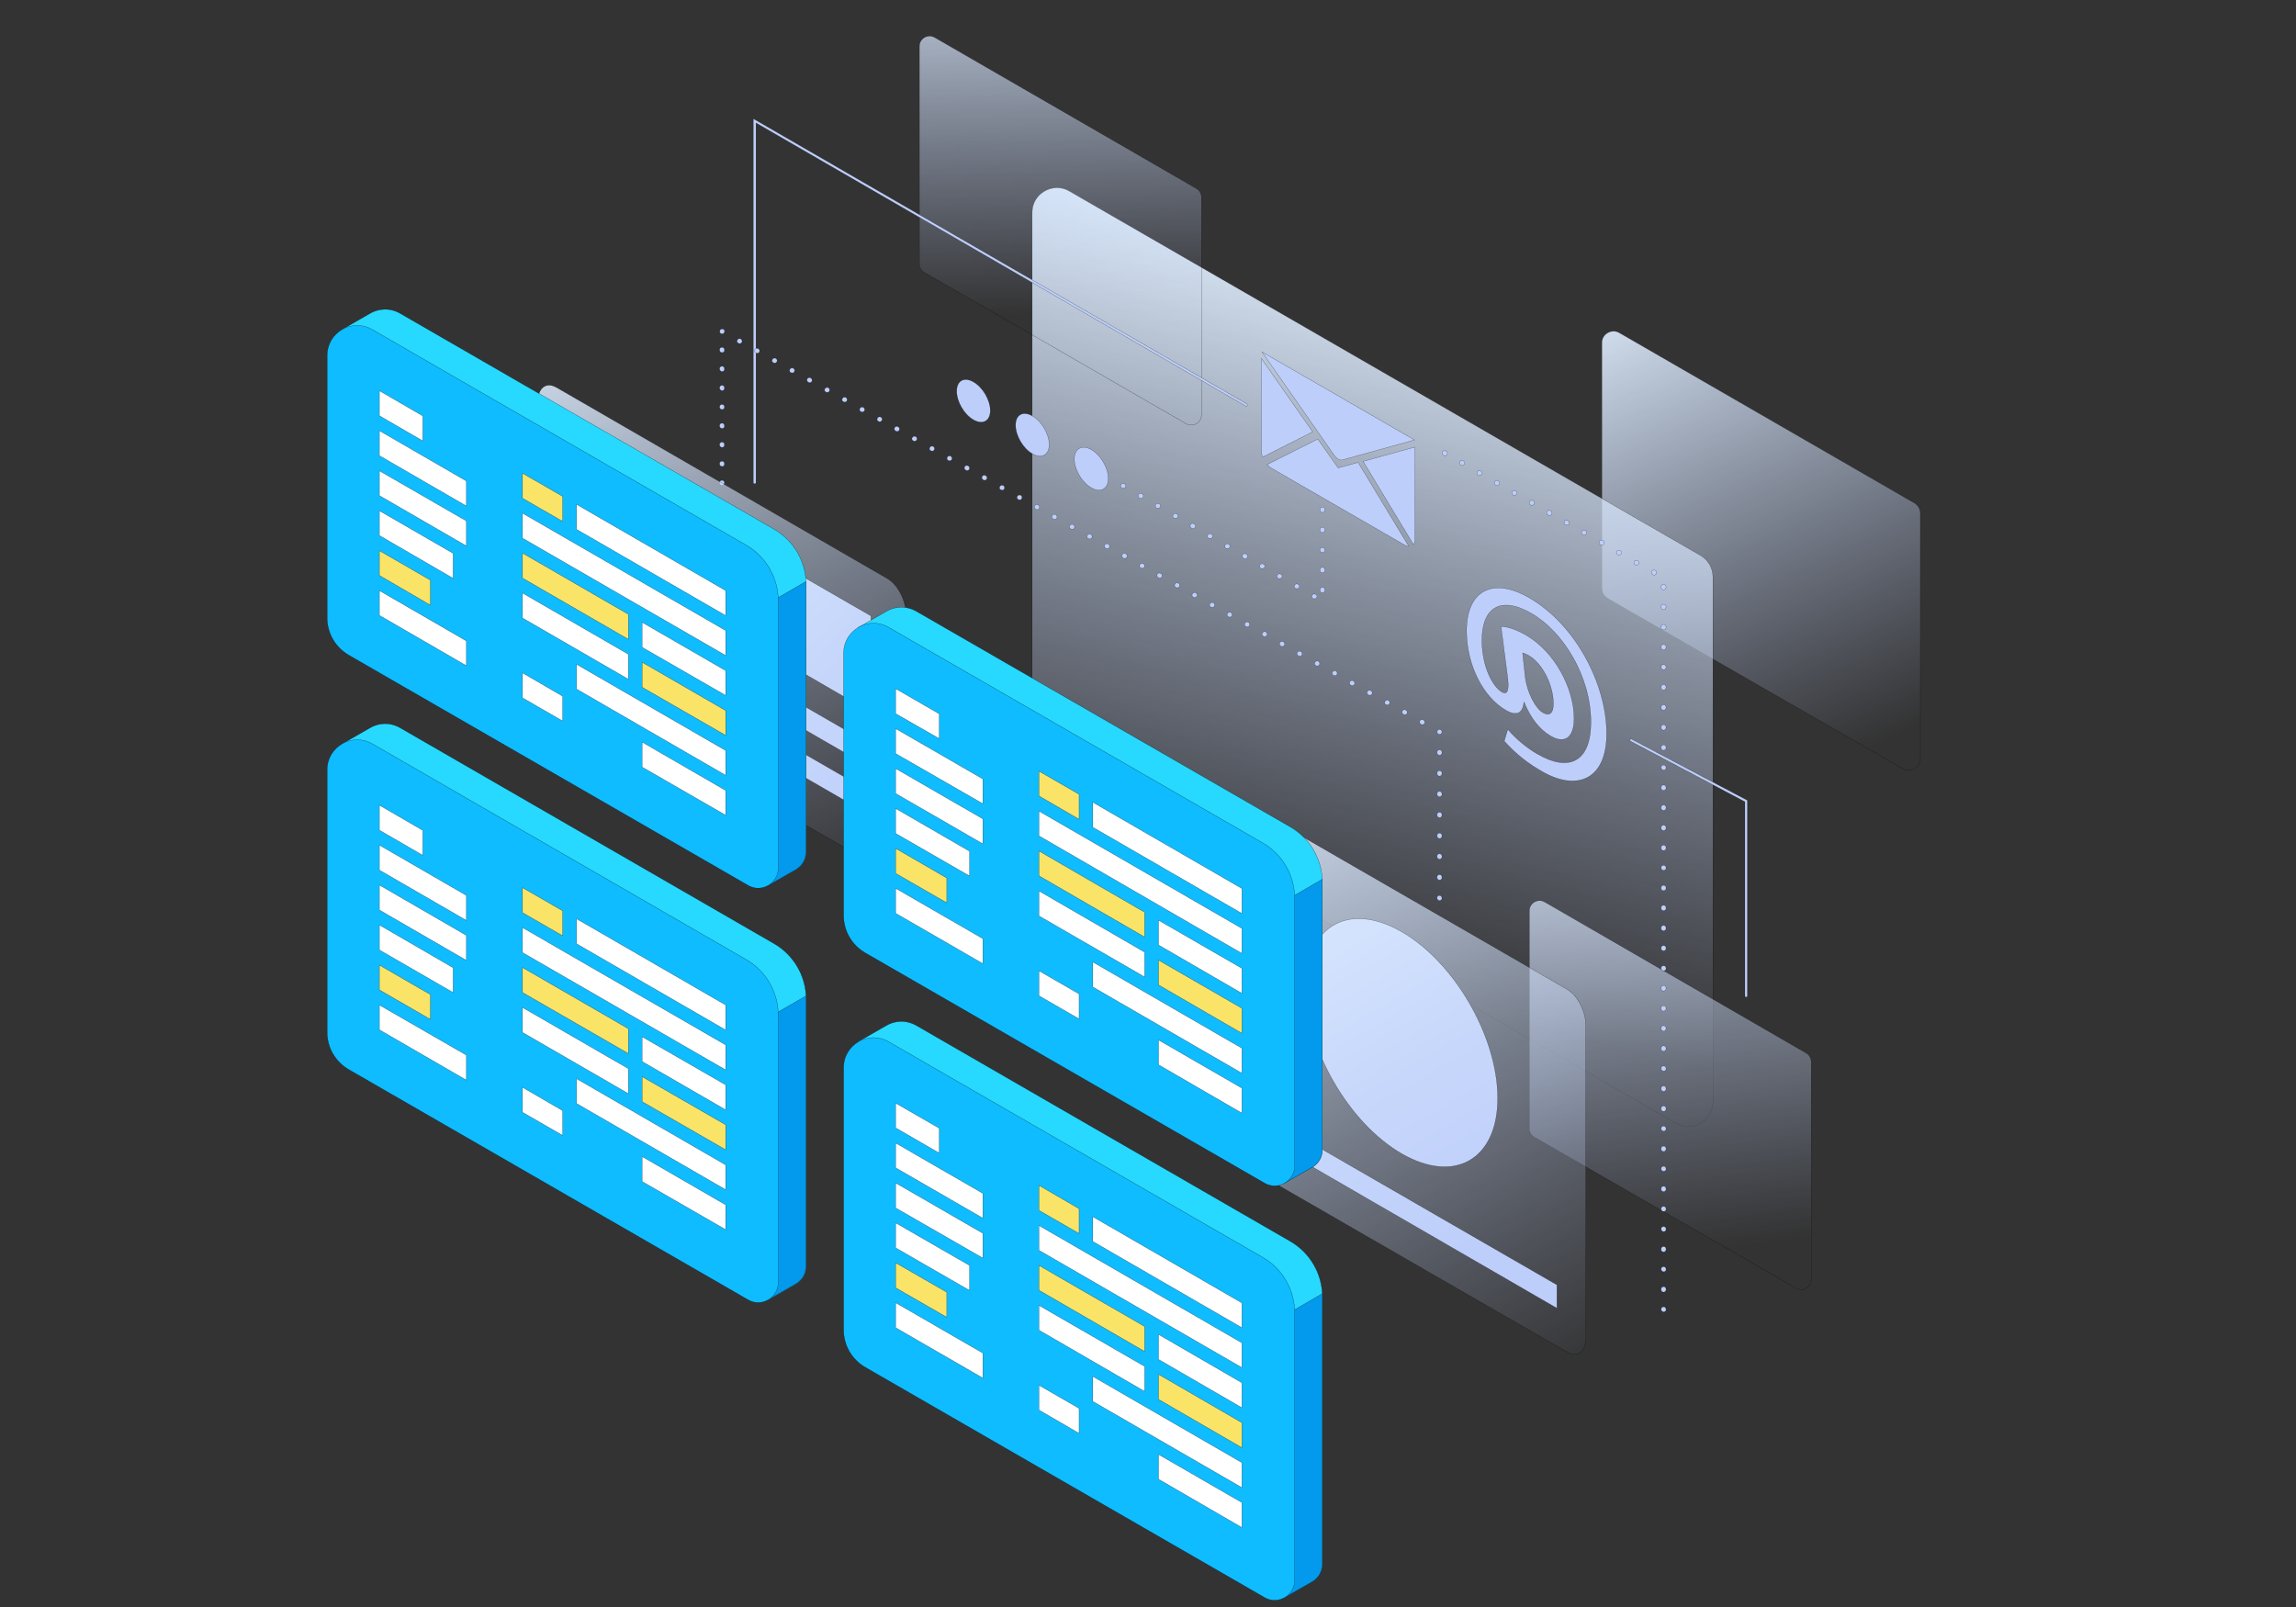 <?xml version="1.0" encoding="UTF-8" standalone="no" ?>
<!DOCTYPE svg PUBLIC "-//W3C//DTD SVG 1.1//EN" "http://www.w3.org/Graphics/SVG/1.1/DTD/svg11.dtd">
<svg xmlns="http://www.w3.org/2000/svg" xmlns:xlink="http://www.w3.org/1999/xlink" version="1.1" width="518" height="362.6" viewBox="0 0 740 518" xml:space="preserve">
<rect x="0" y="0" width="740" height="518" fill="#333333" stroke="none"/>
<desc>Created with Fabric.js 3.6.3</desc>
<defs>
</defs>
<g transform="matrix(-0.57 0 0 0.57 396.12 224.07)"  >
<g style=""   >
		<g transform="matrix(1 0 0 1 -300.85 -81.65)" id="Layer_1"  >
<linearGradient id="SVGID_SVGID_1__20" gradientUnits="userSpaceOnUse" gradientTransform="matrix(1 0 0 1 0 0)"  x1="275.133" y1="255.959" x2="145.21" y2="533.423">
<stop offset="0%" style="stop-color:rgb(228,242,255);stop-opacity: 1"/>
<stop offset="30.75%" style="stop-color:rgb(215,230,253);stop-opacity: 0.692"/>
<stop offset="99.93%" style="stop-color:rgb(189,206,250);stop-opacity: 0"/>
</linearGradient>
<path style="stroke: rgb(0,0,0); stroke-width: 0.1; stroke-dasharray: none; stroke-linecap: butt; stroke-dashoffset: 0; stroke-linejoin: miter; stroke-miterlimit: 4; fill: url(#SVGID_SVGID_1__20); fill-rule: nonzero; opacity: 1;"  transform=" translate(-199.15, -418.35)" d="M 115.7 542.5 c -3.2 0 -6.6 -2.5 -6.6 -6.6 V 397.1 c 0 -2.3 1.3 -4.5 3.3 -5.7 l 166.9 -96.3 c 1 -0.6 2.1 -0.9 3.3 -0.9 c 3.2 0 6.6 2.5 6.6 6.6 v 138.8 c 0 2.3 -1.3 4.5 -3.3 5.7 l -166.9 96.3 C 117.9 542.2 116.8 542.5 115.7 542.5 z" stroke-linecap="round" />
</g>
		<g transform="matrix(1 0 0 1 -81.15 -21.45)" id="Layer_1"  >
<linearGradient id="SVGID_SVGID_2__21" gradientUnits="userSpaceOnUse" gradientTransform="matrix(1 0 0 1 0 0)"  x1="363.428" y1="253.779" x2="462.127" y2="654.59">
<stop offset="0%" style="stop-color:rgb(228,242,255);stop-opacity: 1"/>
<stop offset="30.75%" style="stop-color:rgb(215,230,253);stop-opacity: 0.692"/>
<stop offset="99.93%" style="stop-color:rgb(189,206,250);stop-opacity: 0"/>
</linearGradient>
<path style="stroke: rgb(0,0,0); stroke-width: 0.1; stroke-dasharray: none; stroke-linecap: butt; stroke-dashoffset: 0; stroke-linejoin: miter; stroke-miterlimit: 4; fill: url(#SVGID_SVGID_2__21); fill-rule: nonzero; opacity: 1;"  transform=" translate(-418.85, -478.55)" d="M 240.4 744 c -6.8 0 -14 -5.4 -14 -14 V 433.1 c 0 -5 2.7 -9.6 7 -12.1 l 356.9 -206 c 2.2 -1.3 4.5 -1.9 7 -1.9 c 6.8 0 14 5.4 14 14 v 296.9 c 0 5 -2.7 9.6 -7 12.1 l -356.9 206 C 245.1 743.3 242.8 744 240.4 744 z" stroke-linecap="round" />
</g>
		<g transform="matrix(1 0 0 1 95.35 -262.7)" id="Layer_1"  >
<linearGradient id="SVGID_SVGID_3__22" gradientUnits="userSpaceOnUse" gradientTransform="matrix(1 0 0 1 0 0)"  x1="598.85" y1="57.676" x2="594.446" y2="284.492">
<stop offset="0%" style="stop-color:rgb(228,242,255);stop-opacity: 1"/>
<stop offset="30.75%" style="stop-color:rgb(215,230,253);stop-opacity: 0.692"/>
<stop offset="99.93%" style="stop-color:rgb(189,206,250);stop-opacity: 0"/>
</linearGradient>
<path style="stroke: rgb(0,0,0); stroke-width: 0.1; stroke-dasharray: none; stroke-linecap: butt; stroke-dashoffset: 0; stroke-linejoin: miter; stroke-miterlimit: 4; fill: url(#SVGID_SVGID_3__22); fill-rule: nonzero; opacity: 1;"  transform=" translate(-595.35, -237.3)" d="M 521.4 347.3 c -2.8 0 -5.8 -2.2 -5.8 -5.8 v -123 c 0 -2.1 1.1 -4 2.9 -5 l 147.9 -85.4 c 0.9 -0.5 1.9 -0.8 2.9 -0.8 c 2.8 0 5.8 2.2 5.8 5.8 v 123 c 0 2.1 -1.1 4 -2.9 5 l -147.9 85.4 C 523.4 347 522.5 347.3 521.4 347.3 z" stroke-linecap="round" />
</g>
		<g transform="matrix(1 0 0 1 -249.5 226.2)" id="Layer_1"  >
<linearGradient id="SVGID_SVGID_4__23" gradientUnits="userSpaceOnUse" gradientTransform="matrix(1 0 0 1 0 0)"  x1="277.993" y1="522.835" x2="238.355" y2="815.712">
<stop offset="0%" style="stop-color:rgb(228,242,255);stop-opacity: 1"/>
<stop offset="30.75%" style="stop-color:rgb(215,230,253);stop-opacity: 0.692"/>
<stop offset="99.93%" style="stop-color:rgb(189,206,250);stop-opacity: 0"/>
</linearGradient>
<path style="stroke: rgb(0,0,0); stroke-width: 0.1; stroke-dasharray: none; stroke-linecap: butt; stroke-dashoffset: 0; stroke-linejoin: miter; stroke-miterlimit: 4; fill: url(#SVGID_SVGID_4__23); fill-rule: nonzero; opacity: 1;"  transform=" translate(-250.5, -726.2)" d="M 176.6 836.2 c -2.8 0 -5.8 -2.2 -5.8 -5.8 v -123 c 0 -2.1 1.1 -4 2.9 -5 L 321.5 617 c 0.9 -0.5 1.9 -0.8 2.9 -0.8 c 2.8 0 5.8 2.2 5.8 5.8 v 123 c 0 2.1 -1.1 4 -2.9 5 l -147.9 85.4 C 178.5 835.9 177.6 836.2 176.6 836.2 z" stroke-linecap="round" />
</g>
		<g transform="matrix(0.52 -0.86 0.86 0.52 77.87 -128.04)" id="Layer_1"  >
<ellipse style="stroke: rgb(0,0,0); stroke-width: 0.1; stroke-dasharray: none; stroke-linecap: butt; stroke-dashoffset: 0; stroke-linejoin: miter; stroke-miterlimit: 4; fill: rgb(189,206,250); fill-rule: nonzero; opacity: 1;"  cx="0" cy="0" rx="13.3" ry="7.7" />
</g>
		<g transform="matrix(1 0 0 1 111.2 -147.2)" id="Layer_1"  >
<path style="stroke: rgb(0,0,0); stroke-width: 0.1; stroke-dasharray: none; stroke-linecap: butt; stroke-dashoffset: 0; stroke-linejoin: miter; stroke-miterlimit: 4; fill: rgb(189,206,250); fill-rule: nonzero; opacity: 1;"  transform=" translate(-611.2, -352.8)" d="M 620.7 347.3 c 0 5.9 -4.2 13.2 -9.5 16.2 c -5.2 3 -9.5 0.7 -9.5 -5.2 c 0 -5.9 4.2 -13.2 9.5 -16.2 S 620.7 341.4 620.7 347.3 z" stroke-linecap="round" />
</g>
		<g transform="matrix(1 0 0 1 144.5 -166.42)" id="Layer_1"  >
<path style="stroke: rgb(0,0,0); stroke-width: 0.1; stroke-dasharray: none; stroke-linecap: butt; stroke-dashoffset: 0; stroke-linejoin: miter; stroke-miterlimit: 4; fill: rgb(189,206,250); fill-rule: nonzero; opacity: 1;"  transform=" translate(-644.5, -333.58)" d="M 654 328.1 c 0 5.9 -4.2 13.2 -9.5 16.2 c -5.2 3 -9.5 0.7 -9.5 -5.2 c 0 -5.9 4.2 -13.2 9.5 -16.2 C 649.8 319.8 654 322.2 654 328.1 z" stroke-linecap="round" />
</g>
		<g transform="matrix(1 0 0 1 -173.9 -6.06)" id="Layer_1"  >
<path style="stroke: rgb(0,0,0); stroke-width: 0.1; stroke-dasharray: none; stroke-linecap: butt; stroke-dashoffset: 0; stroke-linejoin: miter; stroke-miterlimit: 4; fill: rgb(189,206,250); fill-rule: nonzero; opacity: 1;"  transform=" translate(-326.1, -493.94)" d="M 344.4 526 c -7 7.7 -13.1 12.4 -21.4 17.2 c -19.4 11.2 -36.5 5 -36.5 -21.5 c 0 -27.6 17.3 -61.5 43.8 -76.8 c 20.6 -11.9 35.4 -4.1 35.4 18.7 c 0 19.7 -9.6 37.7 -22.3 45 c -5.5 3.2 -9.5 2.2 -10.1 -4.6 l -0.2 0.1 c -3.6 9 -8.9 15.6 -15.1 19.1 c -7.6 4.4 -13.1 1.1 -13.1 -10 c 0 -16.5 10.5 -37.6 27.4 -47.3 c 5.2 -3 11 -4.9 13.9 -4.7 l -3.5 27 c -1.2 8.7 -0.4 11.8 2.9 10.1 c 5 -2.8 11.4 -13.9 11.4 -29.4 c 0 -17.6 -9.8 -25.6 -28 -15.1 c -17.9 10.3 -33.6 35.6 -33.6 61.5 c 0 22.6 12.5 28.2 30 18.1 c 6 -3.4 12.3 -8.6 17 -14.1 L 344.4 526 z M 334 476.1 c -0.9 0.3 -2.1 0.7 -3.6 1.6 c -7.7 4.5 -13.8 16.8 -13.8 27.2 c 0 5.1 2 7.2 5.9 5 c 4.3 -2.5 8.9 -11.5 10 -19.9 L 334 476.1 z" stroke-linecap="round" />
</g>
		<g transform="matrix(1 0 0 1 -61.75 -163.51)" id="Layer_1"  >
<path style="stroke: rgb(0,0,0); stroke-width: 0.1; stroke-dasharray: none; stroke-linecap: butt; stroke-dashoffset: 0; stroke-linejoin: miter; stroke-miterlimit: 4; fill: rgb(189,206,250); fill-rule: nonzero; opacity: 1;"  transform=" translate(-438.25, -336.49)" d="M 395.1 355.7 l 40.9 11.3 c 1.3 0.4 3.2 -0.8 4.5 -2.6 l 40.9 -58.5 L 395.1 355.7 z" stroke-linecap="round" />
</g>
		<g transform="matrix(1 0 0 1 -90.45 -112.7)" id="Layer_1"  >
<path style="stroke: rgb(0,0,0); stroke-width: 0.1; stroke-dasharray: none; stroke-linecap: butt; stroke-dashoffset: 0; stroke-linejoin: miter; stroke-miterlimit: 4; fill: rgb(189,206,250); fill-rule: nonzero; opacity: 1;"  transform=" translate(-409.55, -387.3)" d="M 424.2 367.8 l -28.5 47.1 c -0.5 -0.6 -0.8 -1.5 -0.8 -2.6 v -52.6 L 424.2 367.8 z" stroke-linecap="round" />
</g>
		<g transform="matrix(1 0 0 1 -61.55 -114.5)" id="Layer_1"  >
<path style="stroke: rgb(0,0,0); stroke-width: 0.1; stroke-dasharray: none; stroke-linecap: butt; stroke-dashoffset: 0; stroke-linejoin: miter; stroke-miterlimit: 4; fill: rgb(189,206,250); fill-rule: nonzero; opacity: 1;"  transform=" translate(-438.45, -385.5)" d="M 449.8 355.2 l 28.7 14.4 c -0.8 0.9 -1.7 1.7 -2.7 2.2 L 400.9 415 c -0.9 0.5 -1.7 0.8 -2.5 0.8 l 28.6 -47.4 l 11.3 3.1 L 449.8 355.2 z" stroke-linecap="round" />
</g>
		<g transform="matrix(1 0 0 1 -32.8 -162.5)" id="Layer_1"  >
<path style="stroke: rgb(0,0,0); stroke-width: 0.1; stroke-dasharray: none; stroke-linecap: butt; stroke-dashoffset: 0; stroke-linejoin: miter; stroke-miterlimit: 4; fill: rgb(189,206,250); fill-rule: nonzero; opacity: 1;"  transform=" translate(-467.2, -337.5)" d="M 481.7 309.6 v 52.6 c 0 1 -0.3 2.1 -0.7 3.2 l -28.3 -14.3 L 481.7 309.6 z" stroke-linecap="round" />
</g>
		<g transform="matrix(1 0 0 1 129.3 -222.75)" id="Layer_1"  >
<path style="stroke: rgb(0,0,0); stroke-width: 0.1; stroke-dasharray: none; stroke-linecap: butt; stroke-dashoffset: 0; stroke-linejoin: miter; stroke-miterlimit: 4; fill: rgb(189,206,250); fill-rule: nonzero; opacity: 1;"  transform=" translate(-629.3, -277.25)" d="M 768.2 380.5 c -0.4 0 -0.7 -0.3 -0.7 -0.7 V 176.4 L 490.6 336.5 c -0.3 0.2 -0.8 0.1 -0.9 -0.3 c -0.2 -0.3 -0.1 -0.8 0.3 -0.9 l 279 -161.3 v 205.8 C 768.9 380.2 768.6 380.5 768.2 380.5 z" stroke-linecap="round" />
</g>
		<g transform="matrix(1 0 0 1 286.7 -120.1)" id="Layer_1"  >
<path style="stroke: rgb(0,0,0); stroke-width: 0.1; stroke-dasharray: none; stroke-linecap: butt; stroke-dashoffset: 0; stroke-linejoin: miter; stroke-miterlimit: 4; fill: rgb(189,206,250); fill-rule: nonzero; opacity: 1;"  transform=" translate(-786.7, -379.9)" d="M 786.7 381.3 c -0.8 0 -1.4 -0.6 -1.4 -1.3 v -0.1 c 0 -0.8 0.6 -1.4 1.4 -1.4 c 0.8 0 1.4 0.6 1.4 1.4 C 788.1 380.6 787.5 381.3 786.7 381.3 z" stroke-linecap="round" />
</g>
		<g transform="matrix(1 0 0 1 286.7 -163)" id="Layer_1"  >
<path style="stroke: rgb(0,0,0); stroke-width: 0.1; stroke-dasharray: none; stroke-linecap: butt; stroke-dashoffset: 0; stroke-linejoin: miter; stroke-miterlimit: 4; fill: rgb(189,206,250); fill-rule: nonzero; opacity: 1;"  transform=" translate(-786.7, -337)" d="M 786.7 370.7 c -0.8 0 -1.4 -0.5 -1.4 -1.3 v -0.3 c 0 -0.8 0.6 -1.4 1.4 -1.4 c 0.8 0 1.4 0.6 1.4 1.4 C 788.1 369.9 787.5 370.7 786.7 370.7 z M 786.7 359.9 c -0.8 0 -1.4 -0.5 -1.4 -1.3 v -0.3 c 0 -0.8 0.6 -1.4 1.4 -1.4 c 0.8 0 1.4 0.6 1.4 1.4 C 788.1 359.2 787.5 359.9 786.7 359.9 z M 786.7 349.2 c -0.8 0 -1.4 -0.5 -1.4 -1.3 v -0.3 c 0 -0.8 0.6 -1.4 1.4 -1.4 c 0.8 0 1.4 0.6 1.4 1.4 C 788.1 348.5 787.5 349.2 786.7 349.2 z M 786.7 338.5 c -0.8 0 -1.4 -0.5 -1.4 -1.3 V 337 c 0 -0.8 0.6 -1.4 1.4 -1.4 c 0.8 0 1.4 0.6 1.4 1.4 C 788.1 337.7 787.5 338.5 786.7 338.5 z M 786.7 327.8 c -0.8 0 -1.4 -0.5 -1.4 -1.3 v -0.3 c 0 -0.8 0.6 -1.4 1.4 -1.4 c 0.8 0 1.4 0.6 1.4 1.4 C 788.1 327 787.5 327.8 786.7 327.8 z M 786.7 317 c -0.8 0 -1.4 -0.5 -1.4 -1.3 v -0.3 c 0 -0.8 0.6 -1.4 1.4 -1.4 c 0.8 0 1.4 0.6 1.4 1.4 S 787.5 317 786.7 317 z M 786.7 306.3 c -0.8 0 -1.4 -0.5 -1.4 -1.3 v -0.3 c 0 -0.8 0.6 -1.4 1.4 -1.4 c 0.8 0 1.4 0.6 1.4 1.4 C 788.1 305.6 787.5 306.3 786.7 306.3 z" stroke-linecap="round" />
</g>
		<g transform="matrix(1 0 0 1 286.6 -205.69)" id="Layer_1"  >
<path style="stroke: rgb(0,0,0); stroke-width: 0.1; stroke-dasharray: none; stroke-linecap: butt; stroke-dashoffset: 0; stroke-linejoin: miter; stroke-miterlimit: 4; fill: rgb(189,206,250); fill-rule: nonzero; opacity: 1;"  transform=" translate(-786.6, -294.31)" d="M 786.7 295.7 c -0.5 0 -0.9 -0.2 -1.2 -0.6 c 0 -0.1 -0.1 -0.1 -0.1 -0.2 c -0.4 -0.7 -0.2 -1.5 0.5 -1.8 c 0.4 -0.2 1 -0.3 1.4 0 c 0.4 0.2 0.7 0.7 0.7 1.2 C 788.1 295 787.5 295.7 786.7 295.7 z" stroke-linecap="round" />
</g>
		<g transform="matrix(1 0 0 1 83.78 -92.45)" id="Layer_1"  >
<path style="stroke: rgb(0,0,0); stroke-width: 0.1; stroke-dasharray: none; stroke-linecap: butt; stroke-dashoffset: 0; stroke-linejoin: miter; stroke-miterlimit: 4; fill: rgb(189,206,250); fill-rule: nonzero; opacity: 1;"  transform=" translate(-583.78, -407.55)" d="M 390.7 516.7 c -0.5 0 -1 -0.3 -1.2 -0.7 c -0.4 -0.7 -0.1 -1.5 0.5 -1.9 l 0.2 -0.1 c 0.7 -0.4 1.5 -0.1 1.9 0.5 c 0.4 0.7 0.1 1.5 -0.5 1.9 l -0.2 0.1 C 391.2 516.6 391 516.7 390.7 516.7 z M 400.6 511.1 c -0.5 0 -1 -0.3 -1.2 -0.7 c -0.4 -0.7 -0.1 -1.5 0.5 -1.9 l 0.2 -0.1 c 0.7 -0.4 1.5 -0.1 1.9 0.5 c 0.4 0.7 0.1 1.5 -0.5 1.9 l -0.2 0.1 C 401.1 511.1 400.9 511.1 400.6 511.1 z M 410.5 505.6 c -0.5 0 -1 -0.3 -1.2 -0.7 c -0.4 -0.7 -0.1 -1.5 0.5 -1.9 c 0.7 -0.4 1.6 -0.2 2 0.5 c 0.4 0.7 0.3 1.4 -0.4 1.8 l -0.2 0.1 C 411 505.5 410.8 505.6 410.5 505.6 z M 420.4 500.1 c -0.5 0 -1 -0.3 -1.2 -0.7 c -0.4 -0.7 -0.1 -1.5 0.5 -1.9 l 0.2 -0.1 c 0.7 -0.4 1.5 -0.1 1.9 0.5 c 0.4 0.7 0.1 1.5 -0.5 1.9 l -0.2 0.1 C 420.9 500 420.7 500.1 420.4 500.1 z M 430.3 494.6 c -0.5 0 -1 -0.3 -1.2 -0.7 c -0.4 -0.7 -0.1 -1.5 0.5 -1.9 l 0.2 -0.1 c 0.7 -0.4 1.5 -0.1 1.9 0.5 c 0.4 0.7 0.1 1.5 -0.5 1.9 l -0.2 0.1 C 430.8 494.5 430.6 494.6 430.3 494.6 z M 440.2 489 c -0.5 0 -1 -0.3 -1.2 -0.7 c -0.4 -0.7 -0.1 -1.5 0.5 -1.9 c 0.7 -0.4 1.6 -0.2 2 0.5 c 0.4 0.7 0.3 1.4 -0.4 1.8 l -0.2 0.1 C 440.7 489 440.5 489 440.2 489 z M 450.1 483.5 c -0.5 0 -1 -0.3 -1.2 -0.7 c -0.4 -0.7 -0.1 -1.5 0.5 -1.9 c 0.7 -0.4 1.6 -0.2 2 0.5 c 0.4 0.7 0.3 1.4 -0.4 1.8 l -0.2 0.1 C 450.6 483.4 450.4 483.5 450.1 483.5 z M 460 478 c -0.5 0 -1 -0.3 -1.2 -0.7 c -0.4 -0.7 -0.1 -1.5 0.5 -1.9 l 0.2 -0.1 c 0.7 -0.4 1.5 -0.1 1.9 0.5 c 0.4 0.7 0.1 1.5 -0.5 1.9 l -0.2 0.1 C 460.5 477.9 460.2 478 460 478 z M 469.9 472.5 c -0.5 0 -1 -0.3 -1.2 -0.7 c -0.4 -0.7 -0.1 -1.5 0.5 -1.9 l 0.2 -0.1 c 0.7 -0.4 1.5 -0.1 1.9 0.5 c 0.4 0.7 0.1 1.5 -0.5 1.9 l -0.2 0.1 C 470.4 472.4 470.1 472.5 469.9 472.5 z M 479.8 466.9 c -0.5 0 -1 -0.3 -1.2 -0.7 c -0.4 -0.7 -0.1 -1.5 0.5 -1.9 c 0.7 -0.4 1.6 -0.2 2 0.5 c 0.4 0.7 0.3 1.4 -0.4 1.8 l -0.2 0.1 C 480.3 466.9 480 466.9 479.8 466.9 z M 489.7 461.4 c -0.5 0 -1 -0.3 -1.2 -0.7 c -0.4 -0.7 -0.1 -1.5 0.5 -1.9 c 0.7 -0.4 1.6 -0.2 2 0.5 c 0.4 0.7 0.2 1.4 -0.4 1.8 l -0.2 0.1 C 490.2 461.3 489.9 461.4 489.7 461.4 z M 499.6 455.9 c -0.5 0 -1 -0.3 -1.2 -0.7 c -0.4 -0.7 -0.1 -1.5 0.5 -1.9 c 0.7 -0.4 1.6 -0.2 2 0.5 c 0.4 0.7 0.2 1.4 -0.4 1.8 l -0.2 0.1 C 500.1 455.8 499.8 455.9 499.6 455.9 z M 509.5 450.4 c -0.5 0 -1 -0.3 -1.2 -0.7 c -0.4 -0.7 -0.1 -1.5 0.5 -1.9 c 0.7 -0.4 1.6 -0.2 2 0.5 c 0.4 0.7 0.3 1.4 -0.4 1.8 l -0.2 0.1 C 510 450.3 509.7 450.4 509.5 450.4 z M 519.4 444.8 c -0.5 0 -1 -0.3 -1.2 -0.7 c -0.4 -0.7 -0.1 -1.5 0.5 -1.9 c 0.7 -0.4 1.6 -0.2 2 0.5 c 0.4 0.7 0.3 1.4 -0.4 1.8 l -0.2 0.1 C 519.9 444.8 519.6 444.8 519.4 444.8 z M 529.3 439.3 c -0.5 0 -1 -0.3 -1.2 -0.7 c -0.4 -0.7 -0.1 -1.5 0.5 -1.9 c 0.7 -0.4 1.6 -0.2 2 0.5 c 0.4 0.7 0.2 1.4 -0.4 1.8 l -0.2 0.1 C 529.8 439.2 529.5 439.3 529.3 439.3 z M 539.2 433.8 c -0.5 0 -1 -0.3 -1.2 -0.7 c -0.4 -0.7 -0.1 -1.5 0.5 -1.9 l 0.2 -0.1 c 0.7 -0.4 1.5 -0.1 1.9 0.5 c 0.4 0.7 0.1 1.5 -0.5 1.9 l -0.2 0.1 C 539.7 433.7 539.4 433.8 539.2 433.8 z M 549.1 428.3 c -0.5 0 -1 -0.3 -1.2 -0.7 c -0.4 -0.7 -0.1 -1.5 0.5 -1.9 c 0.7 -0.4 1.6 -0.2 2 0.5 c 0.4 0.7 0.3 1.4 -0.4 1.8 l -0.2 0.1 C 549.6 428.2 549.3 428.3 549.1 428.3 z M 559 422.7 c -0.5 0 -1 -0.3 -1.2 -0.7 c -0.4 -0.7 -0.1 -1.5 0.5 -1.9 l 0.2 -0.1 c 0.7 -0.4 1.5 -0.1 1.9 0.5 c 0.4 0.7 0.1 1.5 -0.5 1.9 l -0.2 0.1 C 559.4 422.7 559.2 422.7 559 422.7 z M 568.9 417.2 c -0.5 0 -1 -0.3 -1.2 -0.7 c -0.4 -0.7 -0.1 -1.5 0.5 -1.9 l 0.2 -0.1 c 0.7 -0.4 1.5 -0.1 1.9 0.5 c 0.4 0.7 0.1 1.5 -0.5 1.9 l -0.2 0.1 C 569.3 417.1 569.1 417.2 568.9 417.2 z M 578.8 411.7 c -0.5 0 -1 -0.3 -1.2 -0.7 c -0.4 -0.7 -0.1 -1.5 0.5 -1.9 c 0.7 -0.4 1.6 -0.2 2 0.5 c 0.4 0.7 0.3 1.4 -0.4 1.8 l -0.2 0.1 C 579.2 411.6 579 411.7 578.8 411.7 z M 588.7 406.2 c -0.5 0 -1 -0.3 -1.2 -0.7 c -0.4 -0.7 -0.1 -1.5 0.5 -1.9 c 0.7 -0.4 1.6 -0.2 2 0.5 c 0.4 0.7 0.3 1.4 -0.4 1.8 l -0.2 0.1 C 589.1 406.1 588.9 406.2 588.7 406.2 z M 598.6 400.6 c -0.5 0 -1 -0.3 -1.2 -0.7 c -0.4 -0.7 -0.1 -1.5 0.5 -1.9 l 0.2 -0.1 c 0.7 -0.4 1.5 -0.1 1.9 0.5 c 0.4 0.7 0.1 1.5 -0.5 1.9 l -0.2 0.1 C 599 400.6 598.8 400.6 598.6 400.6 z M 608.5 395.1 c -0.5 0 -1 -0.3 -1.2 -0.7 c -0.4 -0.7 -0.1 -1.5 0.5 -1.9 l 0.2 -0.1 c 0.7 -0.4 1.5 -0.1 1.9 0.5 c 0.4 0.7 0.1 1.5 -0.5 1.9 l -0.2 0.1 C 608.9 395 608.7 395.1 608.5 395.1 z M 618.4 389.6 c -0.5 0 -1 -0.3 -1.2 -0.7 c -0.4 -0.7 -0.1 -1.5 0.5 -1.9 c 0.7 -0.4 1.6 -0.2 2 0.5 c 0.4 0.7 0.3 1.4 -0.4 1.8 l -0.2 0.1 C 618.8 389.5 618.6 389.6 618.4 389.6 z M 628.3 384.1 c -0.5 0 -1 -0.3 -1.2 -0.7 c -0.4 -0.7 -0.1 -1.5 0.5 -1.9 c 0.7 -0.4 1.6 -0.2 2 0.5 c 0.4 0.7 0.3 1.4 -0.4 1.8 l -0.2 0.1 C 628.7 384 628.5 384.1 628.3 384.1 z M 638.2 378.5 c -0.5 0 -1 -0.3 -1.2 -0.7 c -0.4 -0.7 -0.1 -1.5 0.5 -1.9 l 0.2 -0.1 c 0.7 -0.4 1.5 -0.1 1.9 0.5 c 0.4 0.7 0.1 1.5 -0.5 1.9 l -0.2 0.1 C 638.6 378.5 638.4 378.5 638.2 378.5 z M 648.1 373 c -0.5 0 -1 -0.3 -1.2 -0.7 c -0.4 -0.7 -0.1 -1.5 0.5 -1.9 l 0.2 -0.1 c 0.7 -0.4 1.5 -0.1 1.9 0.5 c 0.4 0.7 0.1 1.5 -0.5 1.9 l -0.2 0.1 C 648.5 372.9 648.3 373 648.1 373 z M 658 367.5 c -0.5 0 -1 -0.3 -1.2 -0.7 c -0.4 -0.7 -0.1 -1.5 0.5 -1.9 c 0.7 -0.4 1.6 -0.2 2 0.5 c 0.4 0.7 0.3 1.4 -0.4 1.8 l -0.2 0.1 C 658.4 367.4 658.2 367.5 658 367.5 z M 667.9 362 c -0.5 0 -1 -0.3 -1.2 -0.7 c -0.4 -0.7 -0.1 -1.5 0.5 -1.9 c 0.7 -0.4 1.6 -0.2 2 0.5 c 0.4 0.7 0.3 1.4 -0.4 1.8 l -0.2 0.1 C 668.3 361.9 668.1 362 667.9 362 z M 677.8 356.4 c -0.5 0 -1 -0.3 -1.2 -0.7 c -0.4 -0.7 -0.1 -1.5 0.5 -1.9 c 0.7 -0.4 1.6 -0.2 2 0.5 c 0.4 0.7 0.3 1.4 -0.4 1.8 l -0.2 0.1 C 678.2 356.4 678 356.4 677.8 356.4 z M 687.7 350.9 c -0.5 0 -1 -0.3 -1.2 -0.7 c -0.4 -0.7 -0.1 -1.5 0.5 -1.9 l 0.2 -0.1 c 0.7 -0.4 1.5 -0.1 1.9 0.5 c 0.4 0.7 0.1 1.5 -0.5 1.9 l -0.2 0.1 C 688.1 350.8 687.9 350.9 687.7 350.9 z M 697.5 345.4 c -0.5 0 -1 -0.3 -1.2 -0.7 c -0.4 -0.7 -0.1 -1.5 0.5 -1.9 c 0.7 -0.4 1.6 -0.2 2 0.5 c 0.4 0.7 0.3 1.4 -0.4 1.8 l -0.2 0.1 C 698 345.3 697.8 345.4 697.5 345.4 z M 707.4 339.9 c -0.5 0 -1 -0.3 -1.2 -0.7 c -0.4 -0.7 -0.1 -1.5 0.5 -1.9 c 0.7 -0.4 1.6 -0.2 2 0.5 c 0.4 0.7 0.3 1.4 -0.4 1.8 l -0.2 0.1 C 707.9 339.8 707.7 339.9 707.4 339.9 z M 717.3 334.3 c -0.5 0 -1 -0.3 -1.2 -0.7 c -0.4 -0.7 -0.1 -1.5 0.5 -1.9 c 0.7 -0.4 1.6 -0.2 2 0.5 c 0.4 0.7 0.3 1.4 -0.4 1.8 l -0.2 0.1 C 717.8 334.3 717.6 334.3 717.3 334.3 z M 727.2 328.8 c -0.5 0 -1 -0.3 -1.2 -0.7 c -0.4 -0.7 -0.1 -1.5 0.5 -1.9 c 0.7 -0.4 1.6 -0.2 2 0.5 c 0.4 0.7 0.3 1.4 -0.4 1.8 l -0.2 0.1 C 727.7 328.7 727.5 328.8 727.2 328.8 z M 737.1 323.3 c -0.5 0 -1 -0.3 -1.2 -0.7 c -0.4 -0.7 -0.1 -1.5 0.5 -1.9 l 0.2 -0.1 c 0.7 -0.4 1.5 -0.1 1.9 0.5 c 0.4 0.7 0.1 1.5 -0.5 1.9 l -0.2 0.1 C 737.6 323.2 737.4 323.3 737.1 323.3 z M 747 317.8 c -0.5 0 -1 -0.3 -1.2 -0.7 c -0.4 -0.7 -0.1 -1.5 0.5 -1.9 c 0.7 -0.4 1.6 -0.2 2 0.5 c 0.4 0.7 0.3 1.4 -0.4 1.8 l -0.2 0.1 C 747.5 317.7 747.3 317.8 747 317.8 z M 756.9 312.2 c -0.5 0 -1 -0.3 -1.2 -0.7 c -0.4 -0.7 -0.1 -1.5 0.5 -1.9 c 0.7 -0.4 1.6 -0.2 2 0.5 c 0.4 0.7 0.3 1.4 -0.4 1.8 l -0.2 0.1 C 757.4 312.2 757.2 312.2 756.9 312.2 z M 766.8 306.7 c -0.5 0 -1 -0.3 -1.2 -0.7 c -0.4 -0.7 -0.1 -1.5 0.5 -1.9 l 0.2 -0.1 c 0.7 -0.4 1.5 -0.1 1.9 0.5 c 0.4 0.7 0.1 1.5 -0.5 1.9 l -0.2 0.1 C 767.3 306.6 767.1 306.7 766.8 306.7 z M 776.7 301.2 c -0.5 0 -1 -0.3 -1.2 -0.7 c -0.4 -0.7 -0.1 -1.5 0.5 -1.9 c 0.7 -0.4 1.6 -0.2 2 0.5 c 0.4 0.7 0.3 1.4 -0.4 1.8 l -0.2 0.1 C 777.2 301.1 777 301.2 776.7 301.2 z" stroke-linecap="round" />
</g>
		<g transform="matrix(1 0 0 1 -119.02 20.8)" id="Layer_1"  >
<path style="stroke: rgb(0,0,0); stroke-width: 0.1; stroke-dasharray: none; stroke-linecap: butt; stroke-dashoffset: 0; stroke-linejoin: miter; stroke-miterlimit: 4; fill: rgb(189,206,250); fill-rule: nonzero; opacity: 1;"  transform=" translate(-380.98, -520.8)" d="M 381 522.2 c -0.8 0 -1.4 -0.6 -1.4 -1.3 c 0 -0.5 0.3 -1.1 0.7 -1.3 c 0.7 -0.4 1.6 -0.2 1.9 0.5 c 0.3 0.6 0.2 1.3 -0.3 1.7 C 381.7 522 381.3 522.2 381 522.2 z" stroke-linecap="round" />
</g>
		<g transform="matrix(1 0 0 1 -119 67.75)" id="Layer_1"  >
<path style="stroke: rgb(0,0,0); stroke-width: 0.1; stroke-dasharray: none; stroke-linecap: butt; stroke-dashoffset: 0; stroke-linejoin: miter; stroke-miterlimit: 4; fill: rgb(189,206,250); fill-rule: nonzero; opacity: 1;"  transform=" translate(-381, -567.75)" d="M 381 604.6 c -0.8 0 -1.4 -0.6 -1.4 -1.4 v -0.3 c 0 -0.8 0.6 -1.4 1.4 -1.4 c 0.8 0 1.4 0.6 1.4 1.4 v 0.3 C 382.3 604 381.7 604.6 381 604.6 z M 381 592.8 c -0.8 0 -1.4 -0.6 -1.4 -1.4 v -0.3 c 0 -0.8 0.6 -1.4 1.4 -1.4 c 0.8 0 1.4 0.6 1.4 1.4 v 0.3 C 382.3 592.2 381.7 592.8 381 592.8 z M 381 581.1 c -0.8 0 -1.4 -0.6 -1.4 -1.4 v -0.3 c 0 -0.8 0.6 -1.4 1.4 -1.4 c 0.8 0 1.4 0.6 1.4 1.4 v 0.3 C 382.3 580.4 381.7 581.1 381 581.1 z M 381 569.3 c -0.8 0 -1.4 -0.6 -1.4 -1.4 v -0.3 c 0 -0.8 0.6 -1.4 1.4 -1.4 c 0.8 0 1.4 0.6 1.4 1.4 v 0.3 C 382.3 568.7 381.7 569.3 381 569.3 z M 381 557.5 c -0.8 0 -1.4 -0.6 -1.4 -1.4 v -0.3 c 0 -0.8 0.6 -1.4 1.4 -1.4 c 0.8 0 1.4 0.6 1.4 1.4 v 0.3 C 382.3 556.9 381.7 557.5 381 557.5 z M 381 545.8 c -0.8 0 -1.4 -0.6 -1.4 -1.4 v -0.3 c 0 -0.8 0.6 -1.4 1.4 -1.4 c 0.8 0 1.4 0.6 1.4 1.4 v 0.3 C 382.3 545.2 381.7 545.8 381 545.8 z M 381 534 c -0.8 0 -1.4 -0.6 -1.4 -1.4 v -0.3 c 0 -0.8 0.6 -1.4 1.4 -1.4 c 0.8 0 1.4 0.6 1.4 1.4 v 0.3 C 382.3 533.4 381.7 534 381 534 z" stroke-linecap="round" />
</g>
		<g transform="matrix(1 0 0 1 -119 114.75)" id="Layer_1"  >
<path style="stroke: rgb(0,0,0); stroke-width: 0.1; stroke-dasharray: none; stroke-linecap: butt; stroke-dashoffset: 0; stroke-linejoin: miter; stroke-miterlimit: 4; fill: rgb(189,206,250); fill-rule: nonzero; opacity: 1;"  transform=" translate(-381, -614.75)" d="M 381 616.2 c -0.8 0 -1.4 -0.6 -1.4 -1.4 c 0 -0.8 0.6 -1.5 1.4 -1.5 c 0.8 0 1.4 0.5 1.4 1.3 v 0.1 C 382.3 615.6 381.7 616.2 381 616.2 z" stroke-linecap="round" />
</g>
		<g transform="matrix(1 0 0 1 -259.91 97.8)" id="Layer_1"  >
<path style="stroke: rgb(0,0,0); stroke-width: 0.1; stroke-dasharray: none; stroke-linecap: butt; stroke-dashoffset: 0; stroke-linejoin: miter; stroke-miterlimit: 4; fill: rgb(189,206,250); fill-rule: nonzero; opacity: 1;"  transform=" translate(-240.09, -597.8)" d="M 207.6 670.8 c -0.4 0 -0.7 -0.3 -0.7 -0.7 V 559.5 l 0.4 -0.2 l 65 -34.4 c 0.3 -0.2 0.8 -0.1 0.9 0.3 c 0.2 0.3 0 0.8 -0.3 0.9 l -64.6 34.2 v 109.8 C 208.3 670.5 207.9 670.8 207.6 670.8 z" stroke-linecap="round" />
</g>
		<g transform="matrix(1 0 0 1 -183.8 105.25)" id="Layer_1"  >
<path style="stroke: rgb(0,0,0); stroke-width: 0.1; stroke-dasharray: none; stroke-linecap: butt; stroke-dashoffset: 0; stroke-linejoin: miter; stroke-miterlimit: 4; fill: rgb(189,206,250); fill-rule: nonzero; opacity: 1;"  transform=" translate(-316.2, -605.25)" d="M 254.3 848.8 c -0.8 0 -1.4 -0.5 -1.4 -1.2 v -0.3 c 0 -0.8 0.6 -1.4 1.4 -1.4 c 0.8 0 1.4 0.6 1.4 1.4 C 255.7 848 255.1 848.8 254.3 848.8 z M 254.3 837.6 c -0.8 0 -1.4 -0.6 -1.4 -1.4 v -0.3 c 0 -0.8 0.6 -1.4 1.4 -1.4 c 0.8 0 1.4 0.6 1.4 1.4 v 0.3 C 255.7 837 255.1 837.6 254.3 837.6 z M 254.3 826.1 c -0.8 0 -1.4 -0.5 -1.4 -1.2 v -0.3 c 0 -0.8 0.6 -1.4 1.4 -1.4 c 0.8 0 1.4 0.6 1.4 1.4 C 255.7 825.3 255.1 826.1 254.3 826.1 z M 254.3 814.9 c -0.8 0 -1.4 -0.6 -1.4 -1.4 v -0.3 c 0 -0.8 0.6 -1.4 1.4 -1.4 c 0.8 0 1.4 0.6 1.4 1.4 v 0.3 C 255.7 814.3 255.1 814.9 254.3 814.9 z M 254.3 803.4 c -0.8 0 -1.4 -0.5 -1.4 -1.2 v -0.3 c 0 -0.8 0.6 -1.4 1.4 -1.4 c 0.8 0 1.4 0.6 1.4 1.4 C 255.7 802.6 255.1 803.4 254.3 803.4 z M 254.3 792 c -0.8 0 -1.4 -0.5 -1.4 -1.2 v -0.3 c 0 -0.8 0.6 -1.4 1.4 -1.4 c 0.8 0 1.4 0.6 1.4 1.4 C 255.7 791.3 255.1 792 254.3 792 z M 254.3 780.8 c -0.8 0 -1.4 -0.6 -1.4 -1.4 v -0.3 c 0 -0.8 0.6 -1.4 1.4 -1.4 c 0.8 0 1.4 0.6 1.4 1.4 v 0.3 C 255.7 780.2 255.1 780.8 254.3 780.8 z M 254.3 769.3 c -0.8 0 -1.4 -0.5 -1.4 -1.2 v -0.3 c 0 -0.8 0.6 -1.4 1.4 -1.4 c 0.8 0 1.4 0.6 1.4 1.4 C 255.7 768.6 255.1 769.3 254.3 769.3 z M 254.3 758.1 c -0.8 0 -1.4 -0.6 -1.4 -1.4 v -0.3 c 0 -0.8 0.6 -1.4 1.4 -1.4 c 0.8 0 1.4 0.6 1.4 1.4 v 0.3 C 255.7 757.5 255.1 758.1 254.3 758.1 z M 254.3 746.6 c -0.8 0 -1.4 -0.5 -1.4 -1.2 v -0.3 c 0 -0.8 0.6 -1.4 1.4 -1.4 c 0.8 0 1.4 0.6 1.4 1.4 C 255.7 745.9 255.1 746.6 254.3 746.6 z M 254.3 735.4 c -0.8 0 -1.4 -0.6 -1.4 -1.4 v -0.3 c 0 -0.8 0.6 -1.4 1.4 -1.4 c 0.8 0 1.4 0.6 1.4 1.4 v 0.3 C 255.7 734.8 255.1 735.4 254.3 735.4 z M 254.3 724.1 c -0.8 0 -1.4 -0.6 -1.4 -1.4 v -0.3 c 0 -0.8 0.6 -1.4 1.4 -1.4 c 0.8 0 1.4 0.6 1.4 1.4 v 0.3 C 255.7 723.5 255.1 724.1 254.3 724.1 z M 254.3 712.6 c -0.8 0 -1.4 -0.5 -1.4 -1.2 v -0.3 c 0 -0.8 0.6 -1.4 1.4 -1.4 c 0.8 0 1.4 0.6 1.4 1.4 C 255.7 711.8 255.1 712.6 254.3 712.6 z M 254.3 701.4 c -0.8 0 -1.4 -0.6 -1.4 -1.4 v -0.3 c 0 -0.8 0.6 -1.4 1.4 -1.4 c 0.8 0 1.4 0.6 1.4 1.4 v 0.3 C 255.7 700.8 255.1 701.4 254.3 701.4 z M 254.3 690 c -0.8 0 -1.4 -0.6 -1.4 -1.4 v -0.3 c 0 -0.8 0.6 -1.4 1.4 -1.4 c 0.8 0 1.4 0.6 1.4 1.4 v 0.3 C 255.7 689.4 255.1 690 254.3 690 z M 254.3 678.7 c -0.8 0 -1.4 -0.6 -1.4 -1.4 V 677 c 0 -0.8 0.6 -1.4 1.4 -1.4 c 0.8 0 1.4 0.6 1.4 1.4 v 0.3 C 255.7 678.1 255.1 678.7 254.3 678.7 z M 254.3 667.3 c -0.8 0 -1.4 -0.6 -1.4 -1.4 v -0.3 c 0 -0.8 0.6 -1.4 1.4 -1.4 c 0.8 0 1.4 0.6 1.4 1.4 v 0.3 C 255.7 666.7 255.1 667.3 254.3 667.3 z M 254.3 655.9 c -0.8 0 -1.4 -0.5 -1.4 -1.2 v -0.3 c 0 -0.8 0.6 -1.4 1.4 -1.4 c 0.8 0 1.4 0.6 1.4 1.4 C 255.7 655.1 255.1 655.9 254.3 655.9 z M 254.3 644.6 c -0.8 0 -1.4 -0.6 -1.4 -1.4 V 643 c 0 -0.8 0.6 -1.4 1.4 -1.4 c 0.8 0 1.4 0.6 1.4 1.4 v 0.3 C 255.7 644 255.1 644.6 254.3 644.6 z M 254.3 633.3 c -0.8 0 -1.4 -0.6 -1.4 -1.4 v -0.3 c 0 -0.8 0.6 -1.4 1.4 -1.4 c 0.8 0 1.4 0.6 1.4 1.4 v 0.3 C 255.7 632.7 255.1 633.3 254.3 633.3 z M 254.3 621.9 c -0.8 0 -1.4 -0.6 -1.4 -1.4 v -0.3 c 0 -0.8 0.6 -1.4 1.4 -1.4 c 0.8 0 1.4 0.6 1.4 1.4 v 0.3 C 255.7 621.3 255.1 621.9 254.3 621.9 z M 254.3 610.6 c -0.8 0 -1.4 -0.6 -1.4 -1.4 v -0.3 c 0 -0.8 0.6 -1.4 1.4 -1.4 c 0.8 0 1.4 0.6 1.4 1.4 v 0.3 C 255.7 610 255.1 610.6 254.3 610.6 z M 254.3 599.1 c -0.8 0 -1.4 -0.5 -1.4 -1.2 v -0.3 c 0 -0.8 0.6 -1.4 1.4 -1.4 c 0.8 0 1.4 0.6 1.4 1.4 C 255.7 598.4 255.1 599.1 254.3 599.1 z M 254.3 587.9 c -0.8 0 -1.4 -0.6 -1.4 -1.4 v -0.3 c 0 -0.8 0.6 -1.4 1.4 -1.4 c 0.8 0 1.4 0.6 1.4 1.4 v 0.3 C 255.7 587.3 255.1 587.9 254.3 587.9 z M 254.3 576.6 c -0.8 0 -1.4 -0.6 -1.4 -1.4 v -0.3 c 0 -0.8 0.6 -1.4 1.4 -1.4 c 0.8 0 1.4 0.6 1.4 1.4 v 0.3 C 255.7 575.9 255.1 576.6 254.3 576.6 z M 254.3 565.2 c -0.8 0 -1.4 -0.6 -1.4 -1.4 v -0.3 c 0 -0.8 0.6 -1.4 1.4 -1.4 c 0.8 0 1.4 0.6 1.4 1.4 v 0.3 C 255.7 564.6 255.1 565.2 254.3 565.2 z M 254.3 553.9 c -0.8 0 -1.4 -0.6 -1.4 -1.4 v -0.3 c 0 -0.8 0.6 -1.4 1.4 -1.4 c 0.8 0 1.4 0.6 1.4 1.4 v 0.3 C 255.7 553.2 255.1 553.9 254.3 553.9 z M 254.3 542.4 c -0.8 0 -1.4 -0.5 -1.4 -1.2 v -0.3 c 0 -0.8 0.6 -1.4 1.4 -1.4 c 0.8 0 1.4 0.6 1.4 1.4 C 255.7 541.6 255.1 542.4 254.3 542.4 z M 254.3 531.2 c -0.8 0 -1.4 -0.6 -1.4 -1.4 v -0.3 c 0 -0.8 0.6 -1.4 1.4 -1.4 c 0.8 0 1.4 0.6 1.4 1.4 v 0.3 C 255.7 530.5 255.1 531.2 254.3 531.2 z M 254.3 519.8 c -0.8 0 -1.4 -0.6 -1.4 -1.4 v -0.3 c 0 -0.8 0.6 -1.4 1.4 -1.4 c 0.8 0 1.4 0.6 1.4 1.4 v 0.3 C 255.7 519.2 255.1 519.8 254.3 519.8 z M 254.3 508.5 c -0.8 0 -1.4 -0.6 -1.4 -1.4 v -0.3 c 0 -0.8 0.6 -1.4 1.4 -1.4 c 0.8 0 1.4 0.6 1.4 1.4 v 0.3 C 255.7 507.8 255.1 508.5 254.3 508.5 z M 254.3 497.1 c -0.8 0 -1.4 -0.6 -1.4 -1.4 v -0.3 c 0 -0.8 0.6 -1.4 1.4 -1.4 c 0.8 0 1.4 0.6 1.4 1.4 v 0.3 C 255.7 496.5 255.1 497.1 254.3 497.1 z M 254.3 485.6 c -0.8 0 -1.4 -0.5 -1.4 -1.2 v -0.3 c 0 -0.8 0.6 -1.4 1.4 -1.4 c 0.8 0 1.4 0.6 1.4 1.4 C 255.7 484.9 255.1 485.6 254.3 485.6 z M 254.3 474.4 c -0.8 0 -1.4 -0.6 -1.4 -1.4 v -0.3 c 0 -0.8 0.6 -1.4 1.4 -1.4 c 0.8 0 1.4 0.6 1.4 1.4 v 0.3 C 255.7 473.8 255.1 474.4 254.3 474.4 z M 254.3 463.1 c -0.8 0 -1.4 -0.6 -1.4 -1.4 v -0.3 c 0 -0.8 0.6 -1.4 1.4 -1.4 c 0.8 0 1.4 0.6 1.4 1.4 v 0.3 C 255.7 462.4 255.1 463.1 254.3 463.1 z M 254.3 451.7 c -0.8 0 -1.4 -0.6 -1.4 -1.4 v -0.3 c 0 -0.8 0.6 -1.4 1.4 -1.4 c 0.8 0 1.4 0.6 1.4 1.4 v 0.3 C 255.7 451.1 255.1 451.7 254.3 451.7 z M 254.3 440.4 c -0.8 0 -1.4 -0.6 -1.4 -1.4 v -0.3 c 0 -0.8 0.6 -1.4 1.4 -1.4 c 0.8 0 1.4 0.6 1.4 1.4 v 0.3 C 255.7 439.7 255.1 440.4 254.3 440.4 z M 259.6 432.1 c -0.5 0 -0.9 -0.3 -1.2 -0.7 c -0.4 -0.7 -0.2 -1.5 0.5 -1.9 l 0.2 -0.1 c 0.7 -0.4 1.5 -0.2 1.9 0.5 c 0.4 0.7 0.2 1.5 -0.5 1.9 l -0.2 0.1 C 260.1 432.1 259.9 432.1 259.6 432.1 z M 269.6 426.4 c -0.5 0 -1 -0.2 -1.2 -0.6 c -0.4 -0.7 -0.3 -1.4 0.4 -1.8 l 0.2 -0.1 c 0.7 -0.4 1.5 -0.2 1.9 0.5 c 0.4 0.7 0.1 1.5 -0.5 1.9 C 270.2 426.3 269.9 426.4 269.6 426.4 z M 279.5 420.8 c -0.5 0 -1 -0.2 -1.2 -0.7 c -0.4 -0.7 -0.3 -1.4 0.4 -1.8 l 0.2 -0.1 c 0.7 -0.4 1.5 -0.1 1.9 0.5 c 0.4 0.7 0.1 1.5 -0.5 1.9 C 280 420.7 279.8 420.8 279.5 420.8 z M 289.2 415.2 c -0.5 0 -0.9 -0.2 -1.2 -0.7 c -0.4 -0.7 -0.2 -1.5 0.5 -1.9 l 0.2 -0.1 c 0.7 -0.4 1.5 -0.2 1.9 0.5 c 0.4 0.7 0.2 1.5 -0.5 1.9 l -0.2 0.1 C 289.7 415.2 289.4 415.2 289.2 415.2 z M 299.2 409.5 c -0.5 0 -1 -0.2 -1.2 -0.7 c -0.4 -0.7 -0.3 -1.4 0.4 -1.8 l 0.2 -0.1 c 0.7 -0.4 1.5 -0.1 1.9 0.5 c 0.4 0.7 0.1 1.5 -0.5 1.9 C 299.8 409.4 299.5 409.5 299.2 409.5 z M 309.1 403.9 c -0.5 0 -1 -0.2 -1.2 -0.7 c -0.4 -0.7 -0.3 -1.4 0.4 -1.8 l 0.2 -0.1 c 0.7 -0.4 1.5 -0.1 1.9 0.5 c 0.4 0.7 0.1 1.5 -0.5 1.9 C 309.6 403.8 309.3 403.9 309.1 403.9 z M 318.8 398.4 c -0.5 0 -0.9 -0.2 -1.2 -0.7 c -0.4 -0.7 -0.2 -1.5 0.5 -1.9 l 0.2 -0.1 c 0.7 -0.4 1.5 -0.2 1.9 0.5 c 0.4 0.7 0.2 1.5 -0.5 1.9 l -0.2 0.1 C 319.2 398.3 319 398.4 318.8 398.4 z M 328.8 392.6 c -0.5 0 -1 -0.2 -1.2 -0.7 c -0.4 -0.7 -0.3 -1.4 0.4 -1.8 l 0.2 -0.1 c 0.7 -0.4 1.5 -0.1 1.9 0.5 c 0.4 0.7 0.1 1.5 -0.5 1.9 C 329.3 392.6 329.1 392.6 328.8 392.6 z M 338.6 387 c -0.5 0 -1 -0.2 -1.2 -0.7 c -0.4 -0.7 -0.3 -1.4 0.4 -1.8 l 0.2 -0.1 c 0.7 -0.4 1.5 -0.1 1.9 0.5 c 0.4 0.7 0.1 1.5 -0.5 1.9 C 339.2 387 338.9 387 338.6 387 z M 348.4 381.5 c -0.5 0 -0.9 -0.3 -1.2 -0.7 c -0.4 -0.7 -0.2 -1.5 0.5 -1.9 l 0.2 -0.1 c 0.7 -0.4 1.5 -0.2 1.9 0.5 c 0.4 0.7 0.2 1.5 -0.5 1.9 l -0.2 0.1 C 348.8 381.5 348.6 381.5 348.4 381.5 z M 358.4 375.8 c -0.5 0 -1 -0.2 -1.2 -0.7 c -0.4 -0.7 -0.3 -1.4 0.4 -1.8 l 0.2 -0.1 c 0.7 -0.4 1.5 -0.1 1.9 0.5 c 0.4 0.7 0.1 1.5 -0.5 1.9 C 358.9 375.7 358.6 375.8 358.4 375.8 z M 368.2 370.1 c -0.5 0 -1 -0.2 -1.2 -0.7 c -0.4 -0.7 -0.3 -1.4 0.4 -1.8 l 0.2 -0.1 c 0.7 -0.4 1.5 -0.1 1.9 0.5 c 0.4 0.7 0.1 1.5 -0.5 1.9 C 368.8 370.1 368.5 370.1 368.2 370.1 z M 377.9 364.6 c -0.5 0 -0.9 -0.2 -1.2 -0.7 c -0.4 -0.7 -0.2 -1.5 0.5 -1.9 l 0.2 -0.1 c 0.7 -0.4 1.5 -0.2 1.9 0.5 c 0.4 0.7 0.2 1.5 -0.5 1.9 l -0.2 0.1 C 378.4 364.6 378.2 364.6 377.9 364.6 z" stroke-linecap="round" />
</g>
		<g transform="matrix(1 0 0 1 3.55 -87.1)" id="Layer_1"  >
<path style="stroke: rgb(0,0,0); stroke-width: 0.1; stroke-dasharray: none; stroke-linecap: butt; stroke-dashoffset: 0; stroke-linejoin: miter; stroke-miterlimit: 4; fill: rgb(189,206,250); fill-rule: nonzero; opacity: 1;"  transform=" translate(-503.55, -412.9)" d="M 451.7 445.5 c -0.5 0 -1 -0.2 -1.2 -0.6 c -0.4 -0.7 -0.3 -1.4 0.4 -1.8 l 0.2 -0.1 c 0.7 -0.4 1.5 -0.2 1.9 0.5 c 0.4 0.7 0.2 1.5 -0.5 1.9 C 452.3 445.4 452 445.5 451.7 445.5 z M 447.2 442.1 c -0.8 0 -1.4 -0.6 -1.4 -1.4 v -0.3 c 0 -0.8 0.6 -1.4 1.4 -1.4 s 1.4 0.6 1.4 1.4 v 0.3 C 448.6 441.5 448 442.1 447.2 442.1 z M 461.6 439.8 c -0.5 0 -1 -0.2 -1.2 -0.6 c -0.4 -0.7 -0.3 -1.4 0.4 -1.8 l 0.2 -0.1 c 0.7 -0.4 1.5 -0.2 1.9 0.5 c 0.4 0.7 0.2 1.5 -0.5 1.9 C 462.1 439.7 461.8 439.8 461.6 439.8 z M 471.4 434.1 c -0.5 0 -1 -0.2 -1.2 -0.6 c -0.4 -0.7 -0.3 -1.4 0.4 -1.8 l 0.2 -0.1 c 0.7 -0.4 1.5 -0.2 1.9 0.5 c 0.4 0.7 0.2 1.5 -0.5 1.9 C 471.9 434 471.7 434.1 471.4 434.1 z M 447.2 430.8 c -0.8 0 -1.4 -0.6 -1.4 -1.4 v -0.3 c 0 -0.8 0.6 -1.4 1.4 -1.4 s 1.4 0.6 1.4 1.4 v 0.3 C 448.6 430.2 448 430.8 447.2 430.8 z M 481.2 428.4 c -0.5 0 -1 -0.2 -1.2 -0.6 c -0.4 -0.7 -0.3 -1.4 0.4 -1.8 l 0.2 -0.1 c 0.7 -0.4 1.5 -0.2 1.9 0.5 c 0.4 0.7 0.2 1.5 -0.5 1.9 C 481.8 428.4 481.5 428.4 481.2 428.4 z M 490.9 422.9 c -0.5 0 -0.9 -0.2 -1.2 -0.7 c -0.4 -0.7 -0.2 -1.5 0.5 -1.9 l 0.2 -0.1 c 0.7 -0.4 1.5 -0.2 1.9 0.5 c 0.4 0.7 0.2 1.5 -0.5 1.9 l -0.2 0.1 C 491.4 422.8 491.1 422.9 490.9 422.9 z M 447.2 419.4 c -0.8 0 -1.4 -0.6 -1.4 -1.4 c 0 -0.8 0.6 -1.5 1.4 -1.5 s 1.4 0.5 1.4 1.2 v 0.3 C 448.6 418.8 448 419.4 447.2 419.4 z M 500.9 417.1 c -0.5 0 -1 -0.2 -1.2 -0.6 c -0.4 -0.7 -0.3 -1.4 0.4 -1.8 l 0.2 -0.1 c 0.7 -0.4 1.5 -0.2 1.9 0.5 c 0.4 0.7 0.2 1.5 -0.5 1.9 C 501.4 417 501.1 417.1 500.9 417.1 z M 510.7 411.4 c -0.5 0 -1 -0.2 -1.2 -0.6 c -0.4 -0.7 -0.3 -1.4 0.4 -1.8 l 0.2 -0.1 c 0.7 -0.4 1.5 -0.2 1.9 0.5 c 0.4 0.7 0.2 1.5 -0.5 1.9 C 511.2 411.3 511 411.4 510.7 411.4 z M 447.2 408.1 c -0.8 0 -1.4 -0.6 -1.4 -1.4 v -0.3 c 0 -0.8 0.6 -1.4 1.4 -1.4 s 1.4 0.6 1.4 1.4 v 0.3 C 448.6 407.5 448 408.1 447.2 408.1 z M 520.4 405.8 c -0.5 0 -0.9 -0.2 -1.2 -0.7 c -0.4 -0.7 -0.2 -1.5 0.5 -1.9 l 0.2 -0.1 c 0.7 -0.4 1.5 -0.2 1.9 0.5 c 0.4 0.7 0.2 1.5 -0.5 1.9 l -0.2 0.1 C 520.8 405.8 520.6 405.8 520.4 405.8 z M 530.3 400 c -0.5 0 -1 -0.2 -1.2 -0.6 c -0.4 -0.7 -0.3 -1.4 0.4 -1.8 l 0.2 -0.1 c 0.7 -0.4 1.5 -0.2 1.9 0.5 c 0.4 0.7 0.2 1.5 -0.5 1.9 C 530.9 400 530.6 400 530.3 400 z M 447.2 396.7 c -0.8 0 -1.4 -0.6 -1.4 -1.4 v -0.3 c 0 -0.8 0.6 -1.4 1.4 -1.4 s 1.4 0.6 1.4 1.4 v 0.3 C 448.6 396.1 448 396.7 447.2 396.7 z M 540.2 394.3 c -0.5 0 -1 -0.2 -1.2 -0.6 c -0.4 -0.7 -0.3 -1.4 0.4 -1.8 l 0.2 -0.1 c 0.7 -0.4 1.5 -0.2 1.9 0.5 c 0.4 0.7 0.2 1.5 -0.5 1.9 C 540.7 394.3 540.4 394.3 540.2 394.3 z M 549.8 388.8 c -0.5 0 -0.9 -0.3 -1.2 -0.7 c -0.4 -0.7 -0.2 -1.5 0.5 -1.9 l 0.2 -0.1 c 0.7 -0.4 1.5 -0.2 1.9 0.5 c 0.4 0.7 0.2 1.5 -0.5 1.9 l -0.2 0.1 C 550.3 388.7 550.1 388.8 549.8 388.8 z M 559.8 383 c -0.5 0 -1 -0.2 -1.2 -0.6 c -0.4 -0.7 -0.3 -1.4 0.4 -1.8 l 0.2 -0.1 c 0.7 -0.4 1.5 -0.2 1.9 0.5 c 0.4 0.7 0.2 1.5 -0.5 1.9 C 560.4 382.9 560.1 383 559.8 383 z" stroke-linecap="round" />
</g>
		<g transform="matrix(1 0 0 1 -97.6 214.95)" id="Layer_1"  >
<linearGradient id="SVGID_SVGID_5__24" gradientUnits="userSpaceOnUse" gradientTransform="matrix(1 0 0 1 0 0)"  x1="514.579" y1="517.597" x2="303.963" y2="888.042">
<stop offset="0%" style="stop-color:rgb(228,242,255);stop-opacity: 1"/>
<stop offset="30.75%" style="stop-color:rgb(215,230,253);stop-opacity: 0.692"/>
<stop offset="99.93%" style="stop-color:rgb(189,206,250);stop-opacity: 0"/>
</linearGradient>
<path style="stroke: rgb(0,0,0); stroke-width: 0.1; stroke-dasharray: none; stroke-linecap: butt; stroke-dashoffset: 0; stroke-linejoin: miter; stroke-miterlimit: 4; fill: url(#SVGID_SVGID_5__24); fill-rule: nonzero; opacity: 1;"  transform=" translate(-402.4, -714.95)" d="M 496 763.4 L 308.8 871.5 c -5.8 3.3 -10.5 -0.2 -10.5 -8 v -177 c 0 -7.7 4.7 -16.8 10.5 -20.1 L 496 558.4 c 5.8 -3.3 10.5 0.2 10.5 8 v 177 C 506.5 751 501.8 760.1 496 763.4 z" stroke-linecap="round" />
</g>
		<g transform="matrix(1 0 0 1 -97.6 289.4)" id="Layer_1"  >
<linearGradient id="SVGID_SVGID_6__25" gradientUnits="userSpaceOnUse" gradientTransform="matrix(1 0 0 1 -402.4 -789.4)"  x1="530.835" y1="568.949" x2="381.753" y2="824.793">
<stop offset="0%" style="stop-color:rgb(228,242,255);stop-opacity: 1"/>
<stop offset="5.554%" style="stop-color:rgb(225,239,255);stop-opacity: 1"/>
<stop offset="64.78%" style="stop-color:rgb(199,215,251);stop-opacity: 1"/>
<stop offset="99.93%" style="stop-color:rgb(189,206,250);stop-opacity: 1"/>
</linearGradient>
<polygon style="stroke: rgb(0,0,0); stroke-width: 0.1; stroke-dasharray: none; stroke-linecap: butt; stroke-dashoffset: 0; stroke-linejoin: miter; stroke-miterlimit: 4; fill: url(#SVGID_SVGID_6__25); fill-rule: nonzero; opacity: 1;"  points="87.8,-44.2 -87.8,57.3 -87.8,44.1 87.8,-57.3 " />
</g>
		<g transform="matrix(1 0 0 1 -97.6 196.56)" id="Layer_1"  >
<linearGradient id="SVGID_SVGID_7__26" gradientUnits="userSpaceOnUse" gradientTransform="matrix(1 0 0 1 0 0)"  x1="490.475" y1="545.432" x2="341.394" y2="801.276">
<stop offset="0%" style="stop-color:rgb(228,242,255);stop-opacity: 1"/>
<stop offset="5.554%" style="stop-color:rgb(225,239,255);stop-opacity: 1"/>
<stop offset="64.78%" style="stop-color:rgb(199,215,251);stop-opacity: 1"/>
<stop offset="99.93%" style="stop-color:rgb(189,206,250);stop-opacity: 1"/>
</linearGradient>
<path style="stroke: rgb(0,0,0); stroke-width: 0.1; stroke-dasharray: none; stroke-linecap: butt; stroke-dashoffset: 0; stroke-linejoin: miter; stroke-miterlimit: 4; fill: url(#SVGID_SVGID_7__26); fill-rule: nonzero; opacity: 1;"  transform=" translate(-402.4, -696.56)" d="M 456.7 665.2 c 0 34.6 -24.3 76.8 -54.3 94.1 c -30 17.3 -54.3 3.3 -54.3 -31.4 c 0 -34.6 24.3 -76.8 54.3 -94.1 C 432.4 616.5 456.7 630.6 456.7 665.2 z" stroke-linecap="round" />
</g>
		<g transform="matrix(1 0 0 1 286.75 -36.9)" id="Layer_1"  >
<linearGradient id="SVGID_SVGID_8__27" gradientUnits="userSpaceOnUse" gradientTransform="matrix(1 0 0 1 0 0)"  x1="884.317" y1="260.065" x2="713.281" y2="615.931">
<stop offset="0%" style="stop-color:rgb(228,242,255);stop-opacity: 1"/>
<stop offset="30.75%" style="stop-color:rgb(215,230,253);stop-opacity: 0.692"/>
<stop offset="99.93%" style="stop-color:rgb(189,206,250);stop-opacity: 0"/>
</linearGradient>
<path style="stroke: rgb(0,0,0); stroke-width: 0.1; stroke-dasharray: none; stroke-linecap: butt; stroke-dashoffset: 0; stroke-linejoin: miter; stroke-miterlimit: 4; fill: url(#SVGID_SVGID_8__27); fill-rule: nonzero; opacity: 1;"  transform=" translate(-786.75, -463.1)" d="M 880.3 492.1 L 693.2 600.2 c -5.8 3.3 -10.5 -0.2 -10.5 -8 v -138 c 0 -7.7 4.7 -16.8 10.5 -20.1 L 880.3 326 c 5.8 -3.3 10.5 0.2 10.5 8 v 138 C 890.9 479.7 886.1 488.8 880.3 492.1 z" stroke-linecap="round" />
</g>
		<g transform="matrix(1 0 0 1 286.75 12.9)" id="Layer_1"  >
<linearGradient id="SVGID_SVGID_9__28" gradientUnits="userSpaceOnUse" gradientTransform="matrix(1 0 0 1 -786.75 -512.9)"  x1="918.529" y1="396.563" x2="690.428" y2="597.971">
<stop offset="0%" style="stop-color:rgb(228,242,255);stop-opacity: 1"/>
<stop offset="5.554%" style="stop-color:rgb(225,239,255);stop-opacity: 1"/>
<stop offset="64.78%" style="stop-color:rgb(199,215,251);stop-opacity: 1"/>
<stop offset="99.93%" style="stop-color:rgb(189,206,250);stop-opacity: 1"/>
</linearGradient>
<polygon style="stroke: rgb(0,0,0); stroke-width: 0.1; stroke-dasharray: none; stroke-linecap: butt; stroke-dashoffset: 0; stroke-linejoin: miter; stroke-miterlimit: 4; fill: url(#SVGID_SVGID_9__28); fill-rule: nonzero; opacity: 1;"  points="87.85,-44.1 -87.85,57.3 -87.85,44.1 87.85,-57.3 " />
</g>
		<g transform="matrix(1 0 0 1 286.75 -14.1)" id="Layer_1"  >
<linearGradient id="SVGID_SVGID_10__29" gradientUnits="userSpaceOnUse" gradientTransform="matrix(1 0 0 1 -786.75 -485.9)"  x1="905.14" y1="381.399" x2="677.039" y2="582.808">
<stop offset="0%" style="stop-color:rgb(228,242,255);stop-opacity: 1"/>
<stop offset="5.554%" style="stop-color:rgb(225,239,255);stop-opacity: 1"/>
<stop offset="64.78%" style="stop-color:rgb(199,215,251);stop-opacity: 1"/>
<stop offset="99.93%" style="stop-color:rgb(189,206,250);stop-opacity: 1"/>
</linearGradient>
<polygon style="stroke: rgb(0,0,0); stroke-width: 0.1; stroke-dasharray: none; stroke-linecap: butt; stroke-dashoffset: 0; stroke-linejoin: miter; stroke-miterlimit: 4; fill: url(#SVGID_SVGID_10__29); fill-rule: nonzero; opacity: 1;"  points="87.85,-44.1 -87.85,57.3 -87.85,44.2 87.85,-57.3 " />
</g>
		<g transform="matrix(1 0 0 1 226.05 -31.15)" id="Layer_1"  >
<linearGradient id="SVGID_SVGID_11__30" gradientUnits="userSpaceOnUse" gradientTransform="matrix(1 0 0 1 -726.05 -468.85)"  x1="870.059" y1="341.669" x2="641.959" y2="543.077">
<stop offset="0%" style="stop-color:rgb(228,242,255);stop-opacity: 1"/>
<stop offset="5.554%" style="stop-color:rgb(225,239,255);stop-opacity: 1"/>
<stop offset="64.78%" style="stop-color:rgb(199,215,251);stop-opacity: 1"/>
<stop offset="99.93%" style="stop-color:rgb(189,206,250);stop-opacity: 1"/>
</linearGradient>
<polygon style="stroke: rgb(0,0,0); stroke-width: 0.1; stroke-dasharray: none; stroke-linecap: butt; stroke-dashoffset: 0; stroke-linejoin: miter; stroke-miterlimit: 4; fill: url(#SVGID_SVGID_11__30); fill-rule: nonzero; opacity: 1;"  points="23.55,13.55 -23.55,40.85 -23.55,-13.65 23.55,-40.85 " />
</g>
		<g transform="matrix(1 0 0 1 286.75 -66.25)" id="Layer_1"  >
<linearGradient id="SVGID_SVGID_12__31" gradientUnits="userSpaceOnUse" gradientTransform="matrix(1 0 0 1 -786.75 -433.75)"  x1="879.261" y1="352.091" x2="651.161" y2="553.498">
<stop offset="0%" style="stop-color:rgb(228,242,255);stop-opacity: 1"/>
<stop offset="5.554%" style="stop-color:rgb(225,239,255);stop-opacity: 1"/>
<stop offset="64.78%" style="stop-color:rgb(199,215,251);stop-opacity: 1"/>
<stop offset="99.93%" style="stop-color:rgb(189,206,250);stop-opacity: 1"/>
</linearGradient>
<polygon style="stroke: rgb(0,0,0); stroke-width: 0.1; stroke-dasharray: none; stroke-linecap: butt; stroke-dashoffset: 0; stroke-linejoin: miter; stroke-miterlimit: 4; fill: url(#SVGID_SVGID_12__31); fill-rule: nonzero; opacity: 1;"  points="23.55,13.65 -23.55,40.85 -23.55,-13.55 23.55,-40.85 " />
</g>
		<g transform="matrix(1 0 0 1 347.4 -101.25)" id="Layer_1"  >
<linearGradient id="SVGID_SVGID_13__32" gradientUnits="userSpaceOnUse" gradientTransform="matrix(1 0 0 1 -847.4 -398.75)"  x1="888.464" y1="362.512" x2="660.363" y2="563.92">
<stop offset="0%" style="stop-color:rgb(228,242,255);stop-opacity: 1"/>
<stop offset="5.554%" style="stop-color:rgb(225,239,255);stop-opacity: 1"/>
<stop offset="64.78%" style="stop-color:rgb(199,215,251);stop-opacity: 1"/>
<stop offset="99.93%" style="stop-color:rgb(189,206,250);stop-opacity: 1"/>
</linearGradient>
<polygon style="stroke: rgb(0,0,0); stroke-width: 0.1; stroke-dasharray: none; stroke-linecap: butt; stroke-dashoffset: 0; stroke-linejoin: miter; stroke-miterlimit: 4; fill: url(#SVGID_SVGID_13__32); fill-rule: nonzero; opacity: 1;"  points="23.6,13.65 -23.6,40.85 -23.6,-13.65 23.6,-40.85 " />
</g>
</g>
</g>
<g transform="matrix(-0.66 0 0 0.66 265.82 307.78)"  >
<g style=""   >
		<g transform="matrix(1 0 0 1 -129.6 173.27)" id="Layer_1"  >
<path style="stroke: rgb(0,0,0); stroke-width: 0.1; stroke-dasharray: none; stroke-linecap: butt; stroke-dashoffset: 0; stroke-linejoin: miter; stroke-miterlimit: 4; fill: rgb(39,217,255); fill-rule: nonzero; opacity: 1;"  transform=" translate(-370.4, -673.27)" d="M 483.8 542.5 l -13.4 -7.7 l 0 0 c -4.3 -2.7 -10 -3.2 -15.1 -0.3 L 272.7 639.9 c -9.7 5.6 -15.7 15.9 -15.7 27.2 v 130.5 c 0 3.9 2.2 7 5.2 8.7 l 0 0 l 13.4 7.7 l 2.1 -5.6 l -3.9 -3.6 l 192.9 -111.2 c 6.5 -3.8 10.5 -10.7 10.5 -18.2 V 547.3 c 0 -0.2 0 -0.4 0 -0.6 L 483.8 542.5 z" stroke-linecap="round" />
</g>
		<g transform="matrix(1 0 0 1 -232.55 239.75)" id="Layer_1"  >
<path style="stroke: rgb(0,0,0); stroke-width: 0.1; stroke-dasharray: none; stroke-linecap: butt; stroke-dashoffset: 0; stroke-linejoin: miter; stroke-miterlimit: 4; fill: rgb(3,154,237); fill-rule: nonzero; opacity: 1;"  transform=" translate(-267.45, -739.75)" d="M 257 665.5 l 20.9 12.1 v 124.9 l -4 2.3 l 3.9 3.6 l -2.1 5.6 l -13.4 -7.7 l 0 0 c -3 -1.6 -5.2 -4.7 -5.2 -8.7 V 667.1 C 257 666.6 257 666 257 665.5 z" stroke-linecap="round" />
</g>
		<g transform="matrix(1 0 0 1 -119.35 177.83)" id="Layer_1"  >
<path style="stroke: rgb(0,0,0); stroke-width: 0.1; stroke-dasharray: none; stroke-linecap: butt; stroke-dashoffset: 0; stroke-linejoin: miter; stroke-miterlimit: 4; fill: rgb(15,188,255); fill-rule: nonzero; opacity: 1;"  transform=" translate(-380.65, -677.83)" d="M 468.9 542.4 L 286.2 647.7 c -9.7 5.6 -15.7 15.9 -15.7 27.2 v 130.5 c 0 7.5 8.2 12.3 14.7 8.5 l 195.1 -112.5 c 6.5 -3.8 10.5 -10.7 10.5 -18.2 V 555.1 C 490.8 543.8 478.6 536.8 468.9 542.4 z" stroke-linecap="round" />
</g>
		<g transform="matrix(1 0 0 1 -154.15 166.9)" id="Layer_1"  >
<polygon style="stroke: rgb(0,0,0); stroke-width: 0.1; stroke-dasharray: none; stroke-linecap: butt; stroke-dashoffset: 0; stroke-linejoin: miter; stroke-miterlimit: 4; fill: rgb(255,255,255); fill-rule: nonzero; opacity: 1;"  points="-49.55,34.7 49.55,-22.6 49.55,-34.7 -49.55,22.6 " />
</g>
		<g transform="matrix(1 0 0 1 -55.9 110.25)" id="Layer_1"  >
<polygon style="stroke: rgb(0,0,0); stroke-width: 0.1; stroke-dasharray: none; stroke-linecap: butt; stroke-dashoffset: 0; stroke-linejoin: miter; stroke-miterlimit: 4; fill: rgb(255,255,255); fill-rule: nonzero; opacity: 1;"  points="-21.3,18.35 21.3,-6.25 21.3,-18.35 -21.3,6.25 " />
</g>
		<g transform="matrix(1 0 0 1 -55.9 129.75)" id="Layer_1"  >
<polygon style="stroke: rgb(0,0,0); stroke-width: 0.1; stroke-dasharray: none; stroke-linecap: butt; stroke-dashoffset: 0; stroke-linejoin: miter; stroke-miterlimit: 4; fill: rgb(255,255,255); fill-rule: nonzero; opacity: 1;"  points="-21.3,18.35 21.3,-6.15 21.3,-18.35 -21.3,6.25 " />
</g>
		<g transform="matrix(1 0 0 1 -55.9 188.3)" id="Layer_1"  >
<polygon style="stroke: rgb(0,0,0); stroke-width: 0.1; stroke-dasharray: none; stroke-linecap: butt; stroke-dashoffset: 0; stroke-linejoin: miter; stroke-miterlimit: 4; fill: rgb(255,255,255); fill-rule: nonzero; opacity: 1;"  points="-21.3,18.4 21.3,-6.2 21.3,-18.4 -21.3,6.2 " />
</g>
		<g transform="matrix(1 0 0 1 -52.65 147.4)" id="Layer_1"  >
<polygon style="stroke: rgb(0,0,0); stroke-width: 0.1; stroke-dasharray: none; stroke-linecap: butt; stroke-dashoffset: 0; stroke-linejoin: miter; stroke-miterlimit: 4; fill: rgb(255,255,255); fill-rule: nonzero; opacity: 1;"  points="-18.05,16.5 18.05,-4.3 18.05,-16.5 -18.05,4.3 " />
</g>
		<g transform="matrix(1 0 0 1 -183.35 222.8)" id="Layer_1"  >
<polygon style="stroke: rgb(0,0,0); stroke-width: 0.1; stroke-dasharray: none; stroke-linecap: butt; stroke-dashoffset: 0; stroke-linejoin: miter; stroke-miterlimit: 4; fill: rgb(250,228,104); fill-rule: nonzero; opacity: 1;"  points="20.35,-17.9 -20.35,5.7 -20.35,17.9 20.35,-5.7 " />
</g>
		<g transform="matrix(1 0 0 1 -130.4 192.2)" id="Layer_1"  >
<polygon style="stroke: rgb(0,0,0); stroke-width: 0.1; stroke-dasharray: none; stroke-linecap: butt; stroke-dashoffset: 0; stroke-linejoin: miter; stroke-miterlimit: 4; fill: rgb(255,255,255); fill-rule: nonzero; opacity: 1;"  points="-25.8,21 25.8,-8.9 25.8,-21 -25.8,8.8 " />
</g>
		<g transform="matrix(1 0 0 1 -130.4 172.7)" id="Layer_1"  >
<polygon style="stroke: rgb(0,0,0); stroke-width: 0.1; stroke-dasharray: none; stroke-linecap: butt; stroke-dashoffset: 0; stroke-linejoin: miter; stroke-miterlimit: 4; fill: rgb(250,228,104); fill-rule: nonzero; opacity: 1;"  points="-25.8,21 25.8,-8.9 25.8,-21 -25.8,8.8 " />
</g>
		<g transform="matrix(1 0 0 1 -183.35 203.3)" id="Layer_1"  >
<polygon style="stroke: rgb(0,0,0); stroke-width: 0.1; stroke-dasharray: none; stroke-linecap: butt; stroke-dashoffset: 0; stroke-linejoin: miter; stroke-miterlimit: 4; fill: rgb(255,255,255); fill-rule: nonzero; opacity: 1;"  points="20.35,-17.9 -20.35,5.7 -20.35,17.9 20.35,-5.7 " />
</g>
		<g transform="matrix(1 0 0 1 -167.3 155)" id="Layer_1"  >
<polygon style="stroke: rgb(0,0,0); stroke-width: 0.1; stroke-dasharray: none; stroke-linecap: butt; stroke-dashoffset: 0; stroke-linejoin: miter; stroke-miterlimit: 4; fill: rgb(255,255,255); fill-rule: nonzero; opacity: 1;"  points="36.4,-27.1 -36.4,15 -36.4,27.1 36.4,-15 " />
</g>
		<g transform="matrix(1 0 0 1 -114.4 124.35)" id="Layer_1"  >
<polygon style="stroke: rgb(0,0,0); stroke-width: 0.1; stroke-dasharray: none; stroke-linecap: butt; stroke-dashoffset: 0; stroke-linejoin: miter; stroke-miterlimit: 4; fill: rgb(250,228,104); fill-rule: nonzero; opacity: 1;"  points="-9.8,11.75 9.8,0.45 9.8,-11.75 -9.8,-0.35 " />
</g>
		<g transform="matrix(1 0 0 1 -114.4 221.95)" id="Layer_1"  >
<polygon style="stroke: rgb(0,0,0); stroke-width: 0.1; stroke-dasharray: none; stroke-linecap: butt; stroke-dashoffset: 0; stroke-linejoin: miter; stroke-miterlimit: 4; fill: rgb(255,255,255); fill-rule: nonzero; opacity: 1;"  points="-9.8,11.75 9.8,0.35 9.8,-11.75 -9.8,-0.45 " />
</g>
		<g transform="matrix(1 0 0 1 -183.35 261.85)" id="Layer_1"  >
<polygon style="stroke: rgb(0,0,0); stroke-width: 0.1; stroke-dasharray: none; stroke-linecap: butt; stroke-dashoffset: 0; stroke-linejoin: miter; stroke-miterlimit: 4; fill: rgb(255,255,255); fill-rule: nonzero; opacity: 1;"  points="-20.35,17.85 20.35,-5.75 20.35,-17.85 -20.35,5.65 " />
</g>
		<g transform="matrix(1 0 0 1 -167.3 233.05)" id="Layer_1"  >
<polygon style="stroke: rgb(0,0,0); stroke-width: 0.1; stroke-dasharray: none; stroke-linecap: butt; stroke-dashoffset: 0; stroke-linejoin: miter; stroke-miterlimit: 4; fill: rgb(255,255,255); fill-rule: nonzero; opacity: 1;"  points="-36.4,27.15 36.4,-14.95 36.4,-27.15 -36.4,14.95 " />
</g>
		<g transform="matrix(1 0 0 1 -47.1 163.7)" id="Layer_1"  >
<polygon style="stroke: rgb(0,0,0); stroke-width: 0.1; stroke-dasharray: none; stroke-linecap: butt; stroke-dashoffset: 0; stroke-linejoin: miter; stroke-miterlimit: 4; fill: rgb(250,228,104); fill-rule: nonzero; opacity: 1;"  points="-12.5,13.3 12.5,-1.1 12.5,-13.3 -12.5,1.1 " />
</g>
		<g transform="matrix(1 0 0 1 -45.25 84.6)" id="Layer_1"  >
<polygon style="stroke: rgb(0,0,0); stroke-width: 0.1; stroke-dasharray: none; stroke-linecap: butt; stroke-dashoffset: 0; stroke-linejoin: miter; stroke-miterlimit: 4; fill: rgb(255,255,255); fill-rule: nonzero; opacity: 1;"  points="-10.65,0.1 -10.65,12.2 10.65,-0.1 10.65,-12.2 " />
</g>
		<g transform="matrix(1 0 0 1 -129.6 -29.08)" id="Layer_1"  >
<path style="stroke: rgb(0,0,0); stroke-width: 0.1; stroke-dasharray: none; stroke-linecap: butt; stroke-dashoffset: 0; stroke-linejoin: miter; stroke-miterlimit: 4; fill: rgb(39,217,255); fill-rule: nonzero; opacity: 1;"  transform=" translate(-370.4, -470.92)" d="M 483.8 340.2 l -13.4 -7.7 l 0 0 c -4.3 -2.7 -10 -3.2 -15.1 -0.3 L 272.7 437.5 c -9.7 5.6 -15.7 15.9 -15.7 27.2 v 130.5 c 0 3.9 2.2 7 5.2 8.7 l 0 0 l 13.4 7.7 l 2.1 -5.6 l -3.9 -3.6 l 192.9 -111.2 c 6.5 -3.8 10.5 -10.7 10.5 -18.2 V 344.9 c 0 -0.2 0 -0.4 0 -0.6 L 483.8 340.2 z" stroke-linecap="round" />
</g>
		<g transform="matrix(1 0 0 1 -232.55 37.35)" id="Layer_1"  >
<path style="stroke: rgb(0,0,0); stroke-width: 0.1; stroke-dasharray: none; stroke-linecap: butt; stroke-dashoffset: 0; stroke-linejoin: miter; stroke-miterlimit: 4; fill: rgb(3,154,237); fill-rule: nonzero; opacity: 1;"  transform=" translate(-267.45, -537.35)" d="M 257 463.1 l 20.9 12.1 v 124.9 l -4 2.3 l 3.9 3.6 l -2.1 5.6 l -13.4 -7.7 l 0 0 c -3 -1.6 -5.2 -4.7 -5.2 -8.7 V 464.7 C 257 464.2 257 463.7 257 463.1 z" stroke-linecap="round" />
</g>
		<g transform="matrix(1 0 0 1 -119.35 -24.57)" id="Layer_1"  >
<path style="stroke: rgb(0,0,0); stroke-width: 0.1; stroke-dasharray: none; stroke-linecap: butt; stroke-dashoffset: 0; stroke-linejoin: miter; stroke-miterlimit: 4; fill: rgb(15,188,255); fill-rule: nonzero; opacity: 1;"  transform=" translate(-380.65, -475.43)" d="M 468.9 340 L 286.2 445.3 c -9.7 5.6 -15.7 15.9 -15.7 27.2 V 603 c 0 7.5 8.2 12.3 14.7 8.5 L 480.3 499 c 6.5 -3.8 10.5 -10.7 10.5 -18.2 V 352.7 C 490.8 341.4 478.6 334.4 468.9 340 z" stroke-linecap="round" />
</g>
		<g transform="matrix(1 0 0 1 -154.15 -35.45)" id="Layer_1"  >
<polygon style="stroke: rgb(0,0,0); stroke-width: 0.1; stroke-dasharray: none; stroke-linecap: butt; stroke-dashoffset: 0; stroke-linejoin: miter; stroke-miterlimit: 4; fill: rgb(255,255,255); fill-rule: nonzero; opacity: 1;"  points="-49.55,34.75 49.55,-22.65 49.55,-34.75 -49.55,22.55 " />
</g>
		<g transform="matrix(1 0 0 1 -55.9 -92.15)" id="Layer_1"  >
<polygon style="stroke: rgb(0,0,0); stroke-width: 0.1; stroke-dasharray: none; stroke-linecap: butt; stroke-dashoffset: 0; stroke-linejoin: miter; stroke-miterlimit: 4; fill: rgb(255,255,255); fill-rule: nonzero; opacity: 1;"  points="-21.3,18.35 21.3,-6.15 21.3,-18.35 -21.3,6.25 " />
</g>
		<g transform="matrix(1 0 0 1 -55.9 -72.6)" id="Layer_1"  >
<polygon style="stroke: rgb(0,0,0); stroke-width: 0.1; stroke-dasharray: none; stroke-linecap: butt; stroke-dashoffset: 0; stroke-linejoin: miter; stroke-miterlimit: 4; fill: rgb(255,255,255); fill-rule: nonzero; opacity: 1;"  points="-21.3,18.4 21.3,-6.2 21.3,-18.4 -21.3,6.2 " />
</g>
		<g transform="matrix(1 0 0 1 -55.9 -14.1)" id="Layer_1"  >
<polygon style="stroke: rgb(0,0,0); stroke-width: 0.1; stroke-dasharray: none; stroke-linecap: butt; stroke-dashoffset: 0; stroke-linejoin: miter; stroke-miterlimit: 4; fill: rgb(255,255,255); fill-rule: nonzero; opacity: 1;"  points="-21.3,18.4 21.3,-6.2 21.3,-18.4 -21.3,6.2 " />
</g>
		<g transform="matrix(1 0 0 1 -52.65 -55)" id="Layer_1"  >
<polygon style="stroke: rgb(0,0,0); stroke-width: 0.1; stroke-dasharray: none; stroke-linecap: butt; stroke-dashoffset: 0; stroke-linejoin: miter; stroke-miterlimit: 4; fill: rgb(255,255,255); fill-rule: nonzero; opacity: 1;"  points="-18.05,16.5 18.05,-4.3 18.05,-16.5 -18.05,4.4 " />
</g>
		<g transform="matrix(1 0 0 1 -183.35 20.45)" id="Layer_1"  >
<polygon style="stroke: rgb(0,0,0); stroke-width: 0.1; stroke-dasharray: none; stroke-linecap: butt; stroke-dashoffset: 0; stroke-linejoin: miter; stroke-miterlimit: 4; fill: rgb(250,228,104); fill-rule: nonzero; opacity: 1;"  points="20.35,-17.85 -20.35,5.65 -20.35,17.85 20.35,-5.75 " />
</g>
		<g transform="matrix(1 0 0 1 -130.4 -10.2)" id="Layer_1"  >
<polygon style="stroke: rgb(0,0,0); stroke-width: 0.1; stroke-dasharray: none; stroke-linecap: butt; stroke-dashoffset: 0; stroke-linejoin: miter; stroke-miterlimit: 4; fill: rgb(255,255,255); fill-rule: nonzero; opacity: 1;"  points="-25.8,21 25.8,-8.8 25.8,-21 -25.8,8.9 " />
</g>
		<g transform="matrix(1 0 0 1 -130.4 -29.7)" id="Layer_1"  >
<polygon style="stroke: rgb(0,0,0); stroke-width: 0.1; stroke-dasharray: none; stroke-linecap: butt; stroke-dashoffset: 0; stroke-linejoin: miter; stroke-miterlimit: 4; fill: rgb(250,228,104); fill-rule: nonzero; opacity: 1;"  points="-25.8,21 25.8,-8.9 25.8,-21 -25.8,8.9 " />
</g>
		<g transform="matrix(1 0 0 1 -183.35 0.95)" id="Layer_1"  >
<polygon style="stroke: rgb(0,0,0); stroke-width: 0.1; stroke-dasharray: none; stroke-linecap: butt; stroke-dashoffset: 0; stroke-linejoin: miter; stroke-miterlimit: 4; fill: rgb(255,255,255); fill-rule: nonzero; opacity: 1;"  points="20.35,-17.85 -20.35,5.65 -20.35,17.85 20.35,-5.75 " />
</g>
		<g transform="matrix(1 0 0 1 -167.3 -47.35)" id="Layer_1"  >
<polygon style="stroke: rgb(0,0,0); stroke-width: 0.1; stroke-dasharray: none; stroke-linecap: butt; stroke-dashoffset: 0; stroke-linejoin: miter; stroke-miterlimit: 4; fill: rgb(255,255,255); fill-rule: nonzero; opacity: 1;"  points="36.4,-27.15 -36.4,14.95 -36.4,27.15 36.4,-14.95 " />
</g>
		<g transform="matrix(1 0 0 1 -114.4 -77.95)" id="Layer_1"  >
<polygon style="stroke: rgb(0,0,0); stroke-width: 0.1; stroke-dasharray: none; stroke-linecap: butt; stroke-dashoffset: 0; stroke-linejoin: miter; stroke-miterlimit: 4; fill: rgb(250,228,104); fill-rule: nonzero; opacity: 1;"  points="-9.8,11.75 9.8,0.35 9.8,-11.75 -9.8,-0.45 " />
</g>
		<g transform="matrix(1 0 0 1 -114.4 19.55)" id="Layer_1"  >
<polygon style="stroke: rgb(0,0,0); stroke-width: 0.1; stroke-dasharray: none; stroke-linecap: butt; stroke-dashoffset: 0; stroke-linejoin: miter; stroke-miterlimit: 4; fill: rgb(255,255,255); fill-rule: nonzero; opacity: 1;"  points="-9.8,11.75 9.8,0.45 9.8,-11.75 -9.8,-0.45 " />
</g>
		<g transform="matrix(1 0 0 1 -183.35 59.45)" id="Layer_1"  >
<polygon style="stroke: rgb(0,0,0); stroke-width: 0.1; stroke-dasharray: none; stroke-linecap: butt; stroke-dashoffset: 0; stroke-linejoin: miter; stroke-miterlimit: 4; fill: rgb(255,255,255); fill-rule: nonzero; opacity: 1;"  points="-20.35,17.85 20.35,-5.75 20.35,-17.85 -20.35,5.65 " />
</g>
		<g transform="matrix(1 0 0 1 -167.3 30.65)" id="Layer_1"  >
<polygon style="stroke: rgb(0,0,0); stroke-width: 0.1; stroke-dasharray: none; stroke-linecap: butt; stroke-dashoffset: 0; stroke-linejoin: miter; stroke-miterlimit: 4; fill: rgb(255,255,255); fill-rule: nonzero; opacity: 1;"  points="-36.4,27.15 36.4,-14.95 36.4,-27.15 -36.4,14.95 " />
</g>
		<g transform="matrix(1 0 0 1 -47.1 -38.7)" id="Layer_1"  >
<polygon style="stroke: rgb(0,0,0); stroke-width: 0.1; stroke-dasharray: none; stroke-linecap: butt; stroke-dashoffset: 0; stroke-linejoin: miter; stroke-miterlimit: 4; fill: rgb(250,228,104); fill-rule: nonzero; opacity: 1;"  points="-12.5,13.3 12.5,-1.1 12.5,-13.3 -12.5,1.2 " />
</g>
		<g transform="matrix(1 0 0 1 -45.25 -117.8)" id="Layer_1"  >
<polygon style="stroke: rgb(0,0,0); stroke-width: 0.1; stroke-dasharray: none; stroke-linecap: butt; stroke-dashoffset: 0; stroke-linejoin: miter; stroke-miterlimit: 4; fill: rgb(255,255,255); fill-rule: nonzero; opacity: 1;"  points="-10.65,0.1 -10.65,12.2 10.65,0 10.65,-12.2 " />
</g>
		<g transform="matrix(1 0 0 1 122.5 27.87)" id="Layer_1"  >
<path style="stroke: rgb(0,0,0); stroke-width: 0.1; stroke-dasharray: none; stroke-linecap: butt; stroke-dashoffset: 0; stroke-linejoin: miter; stroke-miterlimit: 4; fill: rgb(39,217,255); fill-rule: nonzero; opacity: 1;"  transform=" translate(-622.5, -527.87)" d="M 735.9 397.1 l -13.4 -7.7 l 0 0 c -4.3 -2.7 -10 -3.2 -15.1 -0.3 L 524.8 494.5 c -9.7 5.6 -15.7 15.9 -15.7 27.2 v 130.5 c 0 3.9 2.2 7 5.2 8.7 l 0 0 l 13.4 7.7 l 2.1 -5.6 l -3.9 -3.6 l 192.9 -111.2 c 6.5 -3.8 10.5 -10.7 10.5 -18.2 V 401.8 c 0 -0.2 0 -0.4 0 -0.6 L 735.9 397.1 z" stroke-linecap="round" />
</g>
		<g transform="matrix(1 0 0 1 19.65 94.3)" id="Layer_1"  >
<path style="stroke: rgb(0,0,0); stroke-width: 0.1; stroke-dasharray: none; stroke-linecap: butt; stroke-dashoffset: 0; stroke-linejoin: miter; stroke-miterlimit: 4; fill: rgb(3,154,237); fill-rule: nonzero; opacity: 1;"  transform=" translate(-519.65, -594.3)" d="M 509.2 520.1 l 20.9 12.1 V 657 l -4 2.3 l 3.9 3.6 l -2.1 5.6 l -13.4 -7.7 l 0 0 c -3 -1.6 -5.2 -4.7 -5.2 -8.7 V 521.6 C 509.2 521.1 509.2 520.6 509.2 520.1 z" stroke-linecap="round" />
</g>
		<g transform="matrix(1 0 0 1 132.85 32.39)" id="Layer_1"  >
<path style="stroke: rgb(0,0,0); stroke-width: 0.1; stroke-dasharray: none; stroke-linecap: butt; stroke-dashoffset: 0; stroke-linejoin: miter; stroke-miterlimit: 4; fill: rgb(15,188,255); fill-rule: nonzero; opacity: 1;"  transform=" translate(-632.85, -532.39)" d="M 721 396.9 L 538.4 502.3 c -9.7 5.6 -15.7 15.9 -15.7 27.2 v 130.5 c 0 7.5 8.2 12.3 14.7 8.5 l 195.1 -112.5 c 6.5 -3.8 10.5 -10.7 10.5 -18.2 V 409.6 C 743 398.4 730.8 391.3 721 396.9 z" stroke-linecap="round" />
</g>
		<g transform="matrix(1 0 0 1 98 21.45)" id="Layer_1"  >
<polygon style="stroke: rgb(0,0,0); stroke-width: 0.1; stroke-dasharray: none; stroke-linecap: butt; stroke-dashoffset: 0; stroke-linejoin: miter; stroke-miterlimit: 4; fill: rgb(255,255,255); fill-rule: nonzero; opacity: 1;"  points="-49.6,34.75 49.6,-22.55 49.6,-34.75 -49.6,22.55 " />
</g>
		<g transform="matrix(1 0 0 1 196.25 -35.2)" id="Layer_1"  >
<polygon style="stroke: rgb(0,0,0); stroke-width: 0.1; stroke-dasharray: none; stroke-linecap: butt; stroke-dashoffset: 0; stroke-linejoin: miter; stroke-miterlimit: 4; fill: rgb(255,255,255); fill-rule: nonzero; opacity: 1;"  points="-21.25,18.4 21.25,-6.2 21.25,-18.4 -21.25,6.2 " />
</g>
		<g transform="matrix(1 0 0 1 196.25 -15.7)" id="Layer_1"  >
<polygon style="stroke: rgb(0,0,0); stroke-width: 0.1; stroke-dasharray: none; stroke-linecap: butt; stroke-dashoffset: 0; stroke-linejoin: miter; stroke-miterlimit: 4; fill: rgb(255,255,255); fill-rule: nonzero; opacity: 1;"  points="-21.25,18.4 21.25,-6.2 21.25,-18.4 -21.25,6.2 " />
</g>
		<g transform="matrix(1 0 0 1 196.25 42.85)" id="Layer_1"  >
<polygon style="stroke: rgb(0,0,0); stroke-width: 0.1; stroke-dasharray: none; stroke-linecap: butt; stroke-dashoffset: 0; stroke-linejoin: miter; stroke-miterlimit: 4; fill: rgb(255,255,255); fill-rule: nonzero; opacity: 1;"  points="-21.25,18.35 21.25,-6.25 21.25,-18.35 -21.25,6.15 " />
</g>
		<g transform="matrix(1 0 0 1 199.5 1.9)" id="Layer_1"  >
<polygon style="stroke: rgb(0,0,0); stroke-width: 0.1; stroke-dasharray: none; stroke-linecap: butt; stroke-dashoffset: 0; stroke-linejoin: miter; stroke-miterlimit: 4; fill: rgb(255,255,255); fill-rule: nonzero; opacity: 1;"  points="-18,16.5 18,-4.3 18,-16.5 -18,4.4 " />
</g>
		<g transform="matrix(1 0 0 1 68.8 77.35)" id="Layer_1"  >
<polygon style="stroke: rgb(0,0,0); stroke-width: 0.1; stroke-dasharray: none; stroke-linecap: butt; stroke-dashoffset: 0; stroke-linejoin: miter; stroke-miterlimit: 4; fill: rgb(250,228,104); fill-rule: nonzero; opacity: 1;"  points="20.4,-17.85 -20.4,5.65 -20.4,17.85 20.4,-5.65 " />
</g>
		<g transform="matrix(1 0 0 1 121.75 46.75)" id="Layer_1"  >
<polygon style="stroke: rgb(0,0,0); stroke-width: 0.1; stroke-dasharray: none; stroke-linecap: butt; stroke-dashoffset: 0; stroke-linejoin: miter; stroke-miterlimit: 4; fill: rgb(255,255,255); fill-rule: nonzero; opacity: 1;"  points="-25.85,21.05 25.85,-8.85 25.85,-21.05 -25.85,8.85 " />
</g>
		<g transform="matrix(1 0 0 1 121.75 27.2)" id="Layer_1"  >
<polygon style="stroke: rgb(0,0,0); stroke-width: 0.1; stroke-dasharray: none; stroke-linecap: butt; stroke-dashoffset: 0; stroke-linejoin: miter; stroke-miterlimit: 4; fill: rgb(250,228,104); fill-rule: nonzero; opacity: 1;"  points="-25.85,21 25.85,-8.8 25.85,-21 -25.85,8.9 " />
</g>
		<g transform="matrix(1 0 0 1 68.8 57.85)" id="Layer_1"  >
<polygon style="stroke: rgb(0,0,0); stroke-width: 0.1; stroke-dasharray: none; stroke-linecap: butt; stroke-dashoffset: 0; stroke-linejoin: miter; stroke-miterlimit: 4; fill: rgb(255,255,255); fill-rule: nonzero; opacity: 1;"  points="20.4,-17.85 -20.4,5.65 -20.4,17.85 20.4,-5.75 " />
</g>
		<g transform="matrix(1 0 0 1 84.8 9.55)" id="Layer_1"  >
<polygon style="stroke: rgb(0,0,0); stroke-width: 0.1; stroke-dasharray: none; stroke-linecap: butt; stroke-dashoffset: 0; stroke-linejoin: miter; stroke-miterlimit: 4; fill: rgb(255,255,255); fill-rule: nonzero; opacity: 1;"  points="36.4,-27.15 -36.4,14.95 -36.4,27.15 36.4,-14.95 " />
</g>
		<g transform="matrix(1 0 0 1 137.8 -21.05)" id="Layer_1"  >
<polygon style="stroke: rgb(0,0,0); stroke-width: 0.1; stroke-dasharray: none; stroke-linecap: butt; stroke-dashoffset: 0; stroke-linejoin: miter; stroke-miterlimit: 4; fill: rgb(250,228,104); fill-rule: nonzero; opacity: 1;"  points="-9.8,11.75 9.8,0.45 9.8,-11.75 -9.8,-0.45 " />
</g>
		<g transform="matrix(1 0 0 1 137.8 76.45)" id="Layer_1"  >
<polygon style="stroke: rgb(0,0,0); stroke-width: 0.1; stroke-dasharray: none; stroke-linecap: butt; stroke-dashoffset: 0; stroke-linejoin: miter; stroke-miterlimit: 4; fill: rgb(255,255,255); fill-rule: nonzero; opacity: 1;"  points="-9.8,11.75 9.8,0.45 9.8,-11.75 -9.8,-0.35 " />
</g>
		<g transform="matrix(1 0 0 1 68.8 116.35)" id="Layer_1"  >
<polygon style="stroke: rgb(0,0,0); stroke-width: 0.1; stroke-dasharray: none; stroke-linecap: butt; stroke-dashoffset: 0; stroke-linejoin: miter; stroke-miterlimit: 4; fill: rgb(255,255,255); fill-rule: nonzero; opacity: 1;"  points="-20.4,17.85 20.4,-5.65 20.4,-17.85 -20.4,5.75 " />
</g>
		<g transform="matrix(1 0 0 1 84.8 87.6)" id="Layer_1"  >
<polygon style="stroke: rgb(0,0,0); stroke-width: 0.1; stroke-dasharray: none; stroke-linecap: butt; stroke-dashoffset: 0; stroke-linejoin: miter; stroke-miterlimit: 4; fill: rgb(255,255,255); fill-rule: nonzero; opacity: 1;"  points="-36.4,27.1 36.4,-15 36.4,-27.1 -36.4,15 " />
</g>
		<g transform="matrix(1 0 0 1 205.05 18.25)" id="Layer_1"  >
<polygon style="stroke: rgb(0,0,0); stroke-width: 0.1; stroke-dasharray: none; stroke-linecap: butt; stroke-dashoffset: 0; stroke-linejoin: miter; stroke-miterlimit: 4; fill: rgb(250,228,104); fill-rule: nonzero; opacity: 1;"  points="-12.45,13.25 12.45,-1.15 12.45,-13.25 -12.45,1.15 " />
</g>
		<g transform="matrix(1 0 0 1 206.9 -60.85)" id="Layer_1"  >
<polygon style="stroke: rgb(0,0,0); stroke-width: 0.1; stroke-dasharray: none; stroke-linecap: butt; stroke-dashoffset: 0; stroke-linejoin: miter; stroke-miterlimit: 4; fill: rgb(255,255,255); fill-rule: nonzero; opacity: 1;"  points="-10.6,0.05 -10.6,12.25 10.6,-0.05 10.6,-12.25 " />
</g>
		<g transform="matrix(1 0 0 1 122.5 -174.53)" id="Layer_1"  >
<path style="stroke: rgb(0,0,0); stroke-width: 0.1; stroke-dasharray: none; stroke-linecap: butt; stroke-dashoffset: 0; stroke-linejoin: miter; stroke-miterlimit: 4; fill: rgb(39,217,255); fill-rule: nonzero; opacity: 1;"  transform=" translate(-622.5, -325.47)" d="M 735.9 194.7 l -13.4 -7.7 l 0 0 c -4.3 -2.7 -10 -3.2 -15.1 -0.3 L 524.8 292.1 c -9.7 5.6 -15.7 15.9 -15.7 27.2 v 130.5 c 0 3.9 2.2 7 5.2 8.7 l 0 0 l 13.4 7.7 l 2.1 -5.6 l -3.9 -3.6 l 192.9 -111.2 c 6.5 -3.8 10.5 -10.7 10.5 -18.2 V 199.4 c 0 -0.2 0 -0.4 0 -0.6 L 735.9 194.7 z" stroke-linecap="round" />
</g>
		<g transform="matrix(1 0 0 1 19.65 -108.05)" id="Layer_1"  >
<path style="stroke: rgb(0,0,0); stroke-width: 0.1; stroke-dasharray: none; stroke-linecap: butt; stroke-dashoffset: 0; stroke-linejoin: miter; stroke-miterlimit: 4; fill: rgb(3,154,237); fill-rule: nonzero; opacity: 1;"  transform=" translate(-519.65, -391.95)" d="M 509.2 317.7 l 20.9 12.1 v 124.9 l -4 2.3 l 3.9 3.6 l -2.1 5.6 l -13.4 -7.7 l 0 0 c -3 -1.6 -5.2 -4.7 -5.2 -8.7 V 319.2 C 509.2 318.7 509.2 318.2 509.2 317.7 z" stroke-linecap="round" />
</g>
		<g transform="matrix(1 0 0 1 132.85 -169.99)" id="Layer_1"  >
<path style="stroke: rgb(0,0,0); stroke-width: 0.1; stroke-dasharray: none; stroke-linecap: butt; stroke-dashoffset: 0; stroke-linejoin: miter; stroke-miterlimit: 4; fill: rgb(15,188,255); fill-rule: nonzero; opacity: 1;"  transform=" translate(-632.85, -330.01)" d="M 721 194.6 L 538.4 299.9 c -9.7 5.6 -15.7 15.9 -15.7 27.2 v 130.5 c 0 7.5 8.2 12.3 14.7 8.5 l 195.1 -112.5 c 6.5 -3.8 10.5 -10.7 10.5 -18.2 V 207.3 C 743 196 730.8 188.9 721 194.6 z" stroke-linecap="round" />
</g>
		<g transform="matrix(1 0 0 1 98 -180.95)" id="Layer_1"  >
<polygon style="stroke: rgb(0,0,0); stroke-width: 0.1; stroke-dasharray: none; stroke-linecap: butt; stroke-dashoffset: 0; stroke-linejoin: miter; stroke-miterlimit: 4; fill: rgb(255,255,255); fill-rule: nonzero; opacity: 1;"  points="-49.6,34.75 49.6,-22.55 49.6,-34.75 -49.6,22.55 " />
</g>
		<g transform="matrix(1 0 0 1 196.25 -237.6)" id="Layer_1"  >
<polygon style="stroke: rgb(0,0,0); stroke-width: 0.1; stroke-dasharray: none; stroke-linecap: butt; stroke-dashoffset: 0; stroke-linejoin: miter; stroke-miterlimit: 4; fill: rgb(255,255,255); fill-rule: nonzero; opacity: 1;"  points="-21.25,18.4 21.25,-6.2 21.25,-18.4 -21.25,6.2 " />
</g>
		<g transform="matrix(1 0 0 1 196.25 -218.05)" id="Layer_1"  >
<polygon style="stroke: rgb(0,0,0); stroke-width: 0.1; stroke-dasharray: none; stroke-linecap: butt; stroke-dashoffset: 0; stroke-linejoin: miter; stroke-miterlimit: 4; fill: rgb(255,255,255); fill-rule: nonzero; opacity: 1;"  points="-21.25,18.35 21.25,-6.25 21.25,-18.35 -21.25,6.15 " />
</g>
		<g transform="matrix(1 0 0 1 196.25 -159.55)" id="Layer_1"  >
<polygon style="stroke: rgb(0,0,0); stroke-width: 0.1; stroke-dasharray: none; stroke-linecap: butt; stroke-dashoffset: 0; stroke-linejoin: miter; stroke-miterlimit: 4; fill: rgb(255,255,255); fill-rule: nonzero; opacity: 1;"  points="-21.25,18.35 21.25,-6.25 21.25,-18.35 -21.25,6.25 " />
</g>
		<g transform="matrix(1 0 0 1 199.5 -200.4)" id="Layer_1"  >
<polygon style="stroke: rgb(0,0,0); stroke-width: 0.1; stroke-dasharray: none; stroke-linecap: butt; stroke-dashoffset: 0; stroke-linejoin: miter; stroke-miterlimit: 4; fill: rgb(255,255,255); fill-rule: nonzero; opacity: 1;"  points="-18,16.5 18,-4.4 18,-16.5 -18,4.3 " />
</g>
		<g transform="matrix(1 0 0 1 68.8 -125.05)" id="Layer_1"  >
<polygon style="stroke: rgb(0,0,0); stroke-width: 0.1; stroke-dasharray: none; stroke-linecap: butt; stroke-dashoffset: 0; stroke-linejoin: miter; stroke-miterlimit: 4; fill: rgb(250,228,104); fill-rule: nonzero; opacity: 1;"  points="20.4,-17.85 -20.4,5.75 -20.4,17.85 20.4,-5.65 " />
</g>
		<g transform="matrix(1 0 0 1 121.75 -155.65)" id="Layer_1"  >
<polygon style="stroke: rgb(0,0,0); stroke-width: 0.1; stroke-dasharray: none; stroke-linecap: butt; stroke-dashoffset: 0; stroke-linejoin: miter; stroke-miterlimit: 4; fill: rgb(255,255,255); fill-rule: nonzero; opacity: 1;"  points="-25.85,21.05 25.85,-8.85 25.85,-21.05 -25.85,8.85 " />
</g>
		<g transform="matrix(1 0 0 1 121.75 -175.15)" id="Layer_1"  >
<polygon style="stroke: rgb(0,0,0); stroke-width: 0.1; stroke-dasharray: none; stroke-linecap: butt; stroke-dashoffset: 0; stroke-linejoin: miter; stroke-miterlimit: 4; fill: rgb(250,228,104); fill-rule: nonzero; opacity: 1;"  points="-25.85,21.05 25.85,-8.85 25.85,-21.05 -25.85,8.85 " />
</g>
		<g transform="matrix(1 0 0 1 68.8 -144.55)" id="Layer_1"  >
<polygon style="stroke: rgb(0,0,0); stroke-width: 0.1; stroke-dasharray: none; stroke-linecap: butt; stroke-dashoffset: 0; stroke-linejoin: miter; stroke-miterlimit: 4; fill: rgb(255,255,255); fill-rule: nonzero; opacity: 1;"  points="20.4,-17.85 -20.4,5.75 -20.4,17.85 20.4,-5.65 " />
</g>
		<g transform="matrix(1 0 0 1 84.8 -192.85)" id="Layer_1"  >
<polygon style="stroke: rgb(0,0,0); stroke-width: 0.1; stroke-dasharray: none; stroke-linecap: butt; stroke-dashoffset: 0; stroke-linejoin: miter; stroke-miterlimit: 4; fill: rgb(255,255,255); fill-rule: nonzero; opacity: 1;"  points="36.4,-27.15 -36.4,14.95 -36.4,27.15 36.4,-14.95 " />
</g>
		<g transform="matrix(1 0 0 1 137.8 -223.45)" id="Layer_1"  >
<polygon style="stroke: rgb(0,0,0); stroke-width: 0.1; stroke-dasharray: none; stroke-linecap: butt; stroke-dashoffset: 0; stroke-linejoin: miter; stroke-miterlimit: 4; fill: rgb(250,228,104); fill-rule: nonzero; opacity: 1;"  points="-9.8,11.75 9.8,0.45 9.8,-11.75 -9.8,-0.45 " />
</g>
		<g transform="matrix(1 0 0 1 137.8 -125.95)" id="Layer_1"  >
<polygon style="stroke: rgb(0,0,0); stroke-width: 0.1; stroke-dasharray: none; stroke-linecap: butt; stroke-dashoffset: 0; stroke-linejoin: miter; stroke-miterlimit: 4; fill: rgb(255,255,255); fill-rule: nonzero; opacity: 1;"  points="-9.8,11.75 9.8,0.45 9.8,-11.75 -9.8,-0.35 " />
</g>
		<g transform="matrix(1 0 0 1 68.8 -86.05)" id="Layer_1"  >
<polygon style="stroke: rgb(0,0,0); stroke-width: 0.1; stroke-dasharray: none; stroke-linecap: butt; stroke-dashoffset: 0; stroke-linejoin: miter; stroke-miterlimit: 4; fill: rgb(255,255,255); fill-rule: nonzero; opacity: 1;"  points="-20.4,17.85 20.4,-5.65 20.4,-17.85 -20.4,5.75 " />
</g>
		<g transform="matrix(1 0 0 1 84.8 -114.8)" id="Layer_1"  >
<polygon style="stroke: rgb(0,0,0); stroke-width: 0.1; stroke-dasharray: none; stroke-linecap: butt; stroke-dashoffset: 0; stroke-linejoin: miter; stroke-miterlimit: 4; fill: rgb(255,255,255); fill-rule: nonzero; opacity: 1;"  points="-36.4,27.1 36.4,-15 36.4,-27.1 -36.4,15 " />
</g>
		<g transform="matrix(1 0 0 1 205.05 -184.1)" id="Layer_1"  >
<polygon style="stroke: rgb(0,0,0); stroke-width: 0.1; stroke-dasharray: none; stroke-linecap: butt; stroke-dashoffset: 0; stroke-linejoin: miter; stroke-miterlimit: 4; fill: rgb(250,228,104); fill-rule: nonzero; opacity: 1;"  points="-12.45,13.3 12.45,-1.2 12.45,-13.3 -12.45,1.1 " />
</g>
		<g transform="matrix(1 0 0 1 206.9 -263.25)" id="Layer_1"  >
<polygon style="stroke: rgb(0,0,0); stroke-width: 0.1; stroke-dasharray: none; stroke-linecap: butt; stroke-dashoffset: 0; stroke-linejoin: miter; stroke-miterlimit: 4; fill: rgb(255,255,255); fill-rule: nonzero; opacity: 1;"  points="-10.6,0.05 -10.6,12.25 10.6,-0.05 10.6,-12.25 " />
</g>
</g>
</g>
</svg>